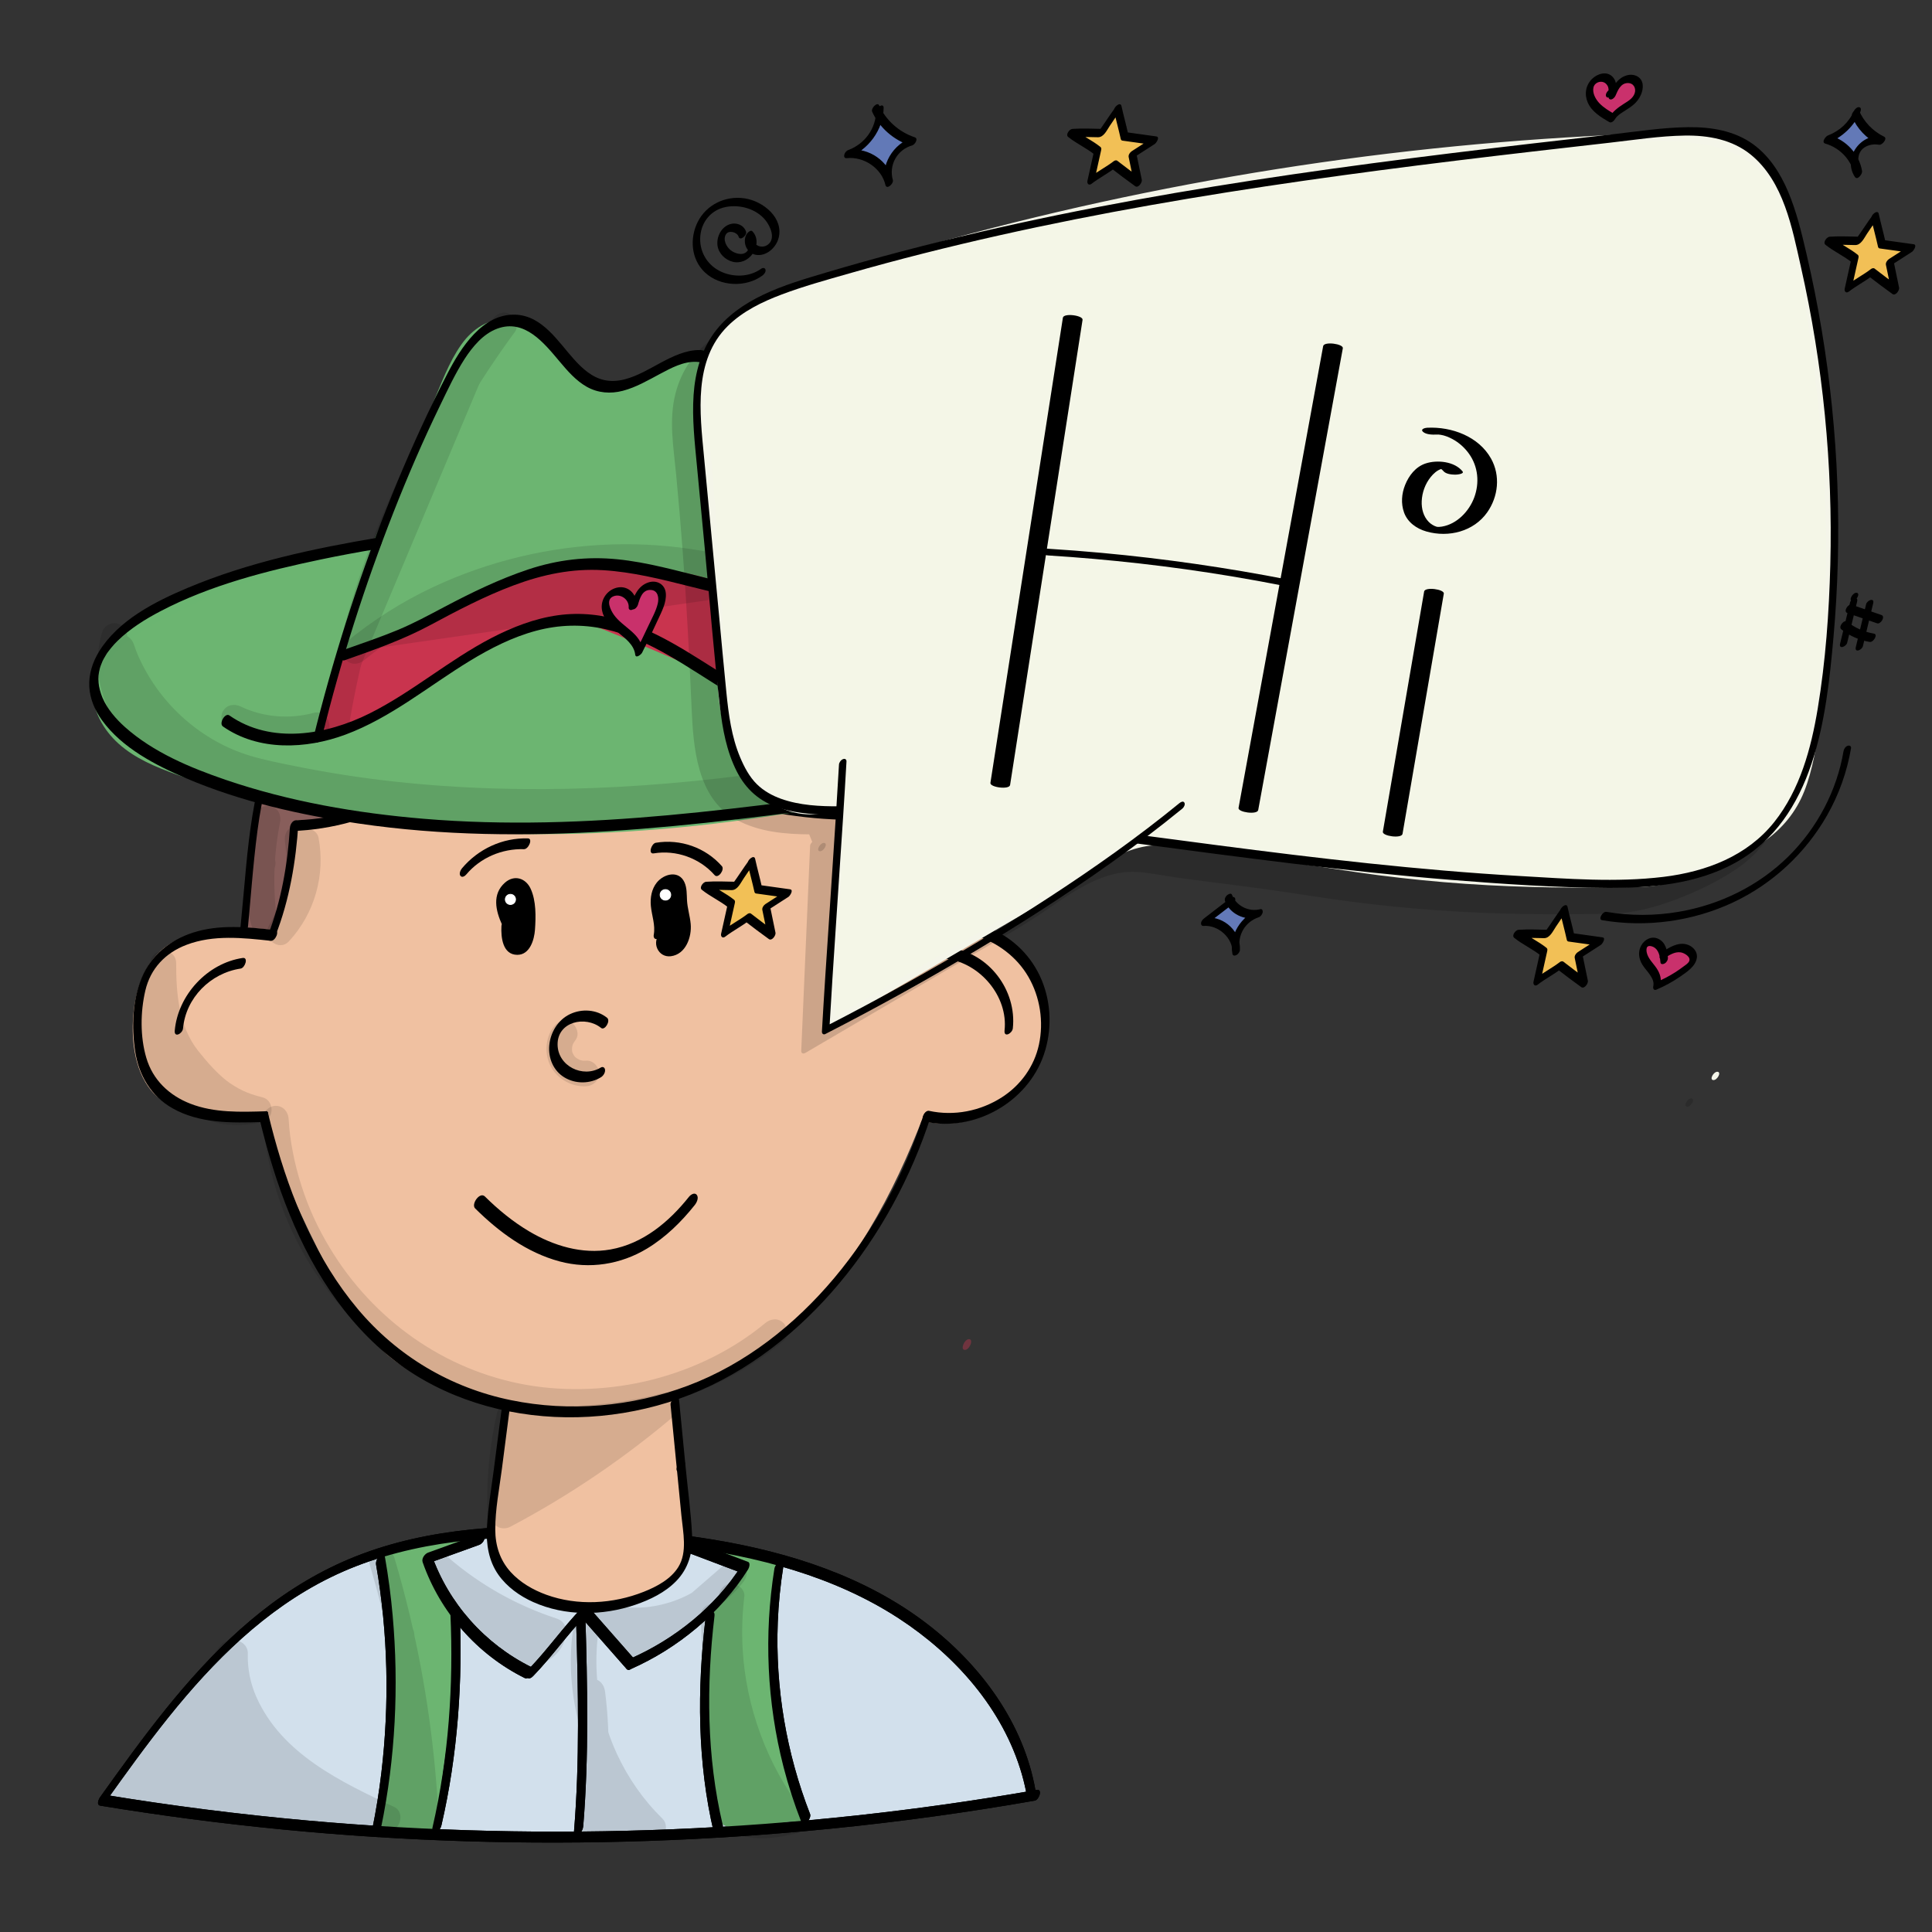 <?xml version="1.0" encoding="utf-8"?>
<!-- Generator: Adobe Adobe Illustrator 24.2.0, SVG Export Plug-In . SVG Version: 6.00 Build 0)  -->
<svg version="1.1" xmlns="http://www.w3.org/2000/svg" xmlns:xlink="http://www.w3.org/1999/xlink" x="0px" y="0px"
	 viewBox="0 0 2000 2000" style="enable-background:new 0 0 2000 2000;" xml:space="preserve">
<rect x="0" y="0" width="2000" height="2000" fill="#333333" stroke="none"/>
<style type="text/css">
	.st0{fill:#D2E0EC;}
	.st1{fill:#6CB571;}
	.st2{fill:#885E5B;}
	.st3{fill:#F0C1A1;}
	.st4{fill:#FFFFFF;stroke:#FFFFFF;stroke-width:0.814;stroke-miterlimit:10;}
	.st5{opacity:0.4;}
	.st6{fill:#CA354F;}
	.st7{display:none;}
	.st8{fill:#6BB571;}
	.st9{fill:#C9344E;}
	.st10{fill:#F3C058;}
	.st11{opacity:0.11;}
	.st12{opacity:0.149;}
	.st13{fill:#F4F5E9;}
	.st14{fill:#F4F6E7;}
	.st15{fill:#6379B8;}
	.st16{fill:#6379B7;}
	.st17{fill:#6279B7;}
	.st18{fill:#C9316C;}
	.st19{fill:#C9316B;}
	.st20{fill:#CA316C;}
	.st21{fill:#F2C056;}
</style>
<g id="Ebene_24_Kopie">
	<g>
		<path class="st0" d="M1067.76,1857.7c-15.19-89.6-84.52-164.28-167.19-206.84c-82.67-42.56-177.57-57.02-270.95-62.99
			c-95.61-6.1-195.27-3.2-281.61,37.1c-104.89,48.95-175.8,145.74-242.07,238.58c319.15,52.62,647.74,50.89,966.28-5.1"/>
		<g>
			<path d="M1072.05,1854.01c-12.14-70.17-56.64-130.23-112.25-172.94c-63.85-49.04-142.51-74.18-221.1-87.2
				c-41.53-6.88-83.57-10.61-125.59-12.72c-41.64-2.09-83.45-2.1-124.96,2.13c-41.14,4.19-82.02,12.77-120.51,28.11
				c-35.3,14.07-67.93,33.72-97.65,57.34c-59.3,47.12-105.99,107.87-150.04,168.9c-5.45,7.56-10.88,15.14-16.29,22.72
				c-1.44,2.02-4.23,8.15,0.15,8.87c125.18,20.6,251.69,32.91,378.5,36.83c125.9,3.9,252.03-0.46,377.37-12.96
				c70.83-7.06,141.38-16.78,211.49-29.08c4.55-0.8,8.37-12.22,2.1-11.12c-124.59,21.86-250.59,35.48-376.98,40.73
				c-126.13,5.24-252.61,2.23-378.35-9.06c-70.25-6.31-140.27-15.22-209.87-26.67c0.05,2.96,0.1,5.91,0.15,8.87
				c43.06-60.32,86.96-121.27,142.4-171c27.29-24.48,57.31-45.92,90.22-62.21c36.24-17.94,75.51-29.03,115.37-35.31
				c41.01-6.46,82.67-7.9,124.12-6.87c41.4,1.03,82.88,4.04,123.95,9.36c78.98,10.24,158.84,30.74,226.23,74.67
				c58.17,37.92,107.89,93.69,127.36,161.41c2.32,8.08,4.17,16.29,5.6,24.57c0.51,2.94,3.96,1.86,5.5,0.62
				C1071.28,1860.14,1072.55,1856.91,1072.05,1854.01L1072.05,1854.01z"/>
		</g>
	</g>
	<g>
		<g>
			<path d="M552.15,1734.82c19.44-20.12,35.53-43.25,54.98-63.38c-2.18,0.52-4.36,1.04-6.55,1.56
				c15.97,18.16,31.93,36.32,47.9,54.48c3.97,4.51,11.58-6.17,8.22-10c-15.97-18.16-31.93-36.32-47.9-54.48
				c-2.1-2.38-4.9-0.14-6.55,1.56c-19.44,20.12-35.53,43.25-54.98,63.38c-1.72,1.78-3.48,6.22-1.67,8.44
				C547.63,1738.87,550.59,1736.44,552.15,1734.82L552.15,1734.82z"/>
		</g>
	</g>
	<g>
		<g>
			<path d="M652.69,1727.95c48.65-21.31,93.48-58.29,121.8-103.39c1-1.6,2.61-6.69-0.13-7.72c-18.93-7.14-37.86-14.28-56.78-21.42
				c-5.21-1.97-11.44,9.65-6.62,11.47c18.93,7.14,37.86,14.28,56.78,21.42c-0.04-2.57-0.09-5.15-0.13-7.72
				c-26.6,42.37-69.52,76.48-115.1,96.44C647.82,1719.08,645.47,1731.11,652.69,1727.95L652.69,1727.95z"/>
		</g>
	</g>
	<g>
		<g>
			<path d="M498.17,1587.38c-18.31,6.61-36.63,13.23-54.94,19.84c-3.44,1.24-7.06,6.05-5.72,9.9
				c18.07,51.86,56.48,95.57,105.7,119.99c4.92,2.44,11.41-9.09,6.62-11.47c-47.83-23.73-85.53-65.94-103.13-116.42
				c-1.91,3.3-3.81,6.6-5.72,9.9c18.31-6.61,36.63-13.23,54.94-19.84c2.98-1.08,5.23-4.01,5.76-7.13
				C502.05,1590.06,501.21,1586.28,498.17,1587.38L498.17,1587.38z"/>
		</g>
	</g>
	<g>
		<g>
			<path d="M596.38,1676.73c2.15,72.9,3.82,146.15-2.16,218.92c-0.25,2.98,2.58,3.93,4.87,2.81c2.96-1.45,4.43-5.05,4.68-8.11
				c5.98-72.77,4.31-146.02,2.16-218.92c-0.09-2.9-2.36-4.04-4.87-2.81C598.35,1669.94,596.29,1673.75,596.38,1676.73
				L596.38,1676.73z"/>
		</g>
	</g>
	<g>
		<g>
			<path d="M466.26,1670.65c3.37,73.9-1.86,149.07-18.56,221.23c-0.58,2.52,0.62,5.29,3.52,4.78c3.08-0.54,5.14-4.44,5.76-7.13
				c16.91-73.05,22.23-149.36,18.83-224.18c-0.13-2.89-2.33-4.05-4.87-2.81C468.27,1663.85,466.13,1667.69,466.26,1670.65
				L466.26,1670.65z"/>
		</g>
	</g>
	<g>
		<g>
			<path d="M389.35,1619.95c12.39,70.8,13.89,143.92,5.43,215.26c-2.35,19.78-5.52,39.46-9.54,58.97c-0.52,2.52,0.58,5.29,3.52,4.78
				c3.03-0.53,5.21-4.44,5.76-7.13c14.82-71.81,18.47-146.24,11.98-219.24c-1.8-20.28-4.45-40.48-7.96-60.53
				c-0.55-3.14-4.24-2-5.9-0.66C390.18,1613.38,388.81,1616.84,389.35,1619.95L389.35,1619.95z"/>
		</g>
	</g>
	<g>
		<g>
			<path d="M730.34,1675.26c-8.73,73.45-8.49,149.42,8.6,221.69c0.73,3.07,4.13,2.09,5.9,0.66c2.34-1.9,4.01-5.54,3.3-8.56
				c-16.65-70.38-17.01-144.6-8.51-216.15C740.65,1664.29,731.02,1669.54,730.34,1675.26L730.34,1675.26z"/>
		</g>
	</g>
	<g>
		<g>
			<path d="M801.64,1623.99c-10.91,68.16-7.74,138.34,9.47,205.2c4.95,19.22,11.08,38.1,18.29,56.59c2.48,6.36,11-3.25,9.19-7.9
				c-24.6-63.09-36.07-130.9-33.44-198.57c0.75-19.33,2.71-38.58,5.77-57.68c0.4-2.51-0.5-5.31-3.52-4.78
				C804.47,1617.37,802.07,1621.3,801.64,1623.99L801.64,1623.99z"/>
		</g>
	</g>
</g>
<g id="Ebene_35">
	<g>
		<path class="st1" d="M399.64,1614.86c14.75,89.93,14.12,182.33-1.85,272.05c17.29,0.93,34.58,1.87,51.88,2.8
			c0.19-47.34,12.25-93.81,16.4-140.97s-0.85-98.08-30.21-135.33c11.39-9.37,24.96-16.11,39.35-19.51
			c-24.64,5.95-49.28,11.91-73.93,17.86"/>
		<g>
			<path class="st1" d="M395.04,1618.81c11.27,69.21,13.51,140,6.42,209.77c-2.03,19.93-4.82,39.78-8.31,59.51
				c-0.31,1.75-0.01,4.75,2.36,4.88c17.29,0.93,34.58,1.87,51.88,2.8c4.12,0.22,7.03-5.19,7.05-8.71
				c0.56-76.02,31.08-151.9,10.48-227.61c-5.01-18.42-13.22-35.95-24.96-51.05c-0.94,3.2-1.87,6.41-2.81,9.61
				c10.87-8.78,23.37-14.83,36.92-18.17c4.77-1.18,8.79-13.49,2.24-11.91c-24.64,5.95-49.28,11.91-73.93,17.86
				c-4.8,1.16-8.78,13.49-2.24,11.91c24.64-5.95,49.28-11.91,73.93-17.86c0.75-3.97,1.5-7.94,2.24-11.91
				c-15.37,3.78-29.47,10.92-41.77,20.86c-2.19,1.77-4.96,6.85-2.81,9.61c46.03,59.2,29.36,138.76,19.28,206.68
				c-3.31,22.29-5.97,44.72-6.13,67.27c2.35-2.9,4.7-5.81,7.05-8.71c-17.29-0.93-34.58-1.87-51.88-2.8
				c0.79,1.63,1.58,3.25,2.36,4.88c12.52-70.81,15.78-143.23,9.39-214.87c-1.79-20.07-4.35-40.06-7.59-59.95
				c-0.51-3.16-4.26-1.98-5.9-0.66C395.85,1612.27,394.53,1615.69,395.04,1618.81L395.04,1618.81z"/>
		</g>
	</g>
	<g>
		<path class="st1" d="M740.06,1670.89c-3.16,62.84-2.47,125.87,2.06,188.63c0.49,6.8,1.16,13.97,5.14,19.51
			c8.33,11.62,25.38,5.52,39.71,6.07c20.76,0.79,28.99-9.92,41.7-3.31c-26.27-85.04-52.63-176.3-26.6-261.41
			c-16.16-5.22-32.32-10.44-48.48-15.66c8.54,4.06,17.08,8.12,25.63,12.18c-13.21,17.77-26.43,35.55-39.64,53.32"/>
		<g>
			<path class="st1" d="M735.29,1673.55c-2.29,45.98-2.57,92.05-0.76,138.05c0.46,11.58,1.04,23.16,1.76,34.73
				c0.6,9.68,0.29,20.29,3.08,29.66c2.31,7.77,7.39,13.61,15.4,15.5c7.93,1.87,16.26,0.14,24.26-0.25
				c9.08-0.44,17.49-0.31,26.35-2.77c6.85-1.9,13.18-4.24,19.98-0.93c4.58,2.23,9.04-6.03,7.91-9.68
				c-19.97-64.7-40.36-131.86-36.72-200.36c1.02-19.19,4.17-38.31,9.72-56.71c0.42-1.4,1.35-5.4-0.89-6.13
				c-16.16-5.22-32.32-10.44-48.48-15.66c-5-1.62-11.62,9.09-6.62,11.47c8.54,4.06,17.09,8.12,25.63,12.18
				c0.29-3.06,0.58-6.12,0.87-9.18c-13.21,17.77-26.43,35.55-39.64,53.32c-1.5,2.02-3.62,6.04-1.67,8.44
				c1.89,2.32,5.17,0.28,6.55-1.56c13.21-17.77,26.43-35.55,39.64-53.32c1.31-1.76,4.28-7.56,0.87-9.18
				c-8.54-4.06-17.09-8.12-25.63-12.18c-2.21,3.82-4.41,7.65-6.62,11.47c16.16,5.22,32.32,10.44,48.48,15.66
				c-0.3-2.04-0.59-4.08-0.89-6.13c-20.56,68.2-9.33,139.57,8.89,206.95c5.34,19.73,11.28,39.28,17.31,58.8
				c2.64-3.23,5.27-6.46,7.91-9.68c-12.34-6.02-24.31,1.96-36.86,2.89c-8.32,0.62-16.85,0.8-25.2,1.14
				c-7.39,0.31-15.27-0.37-19.42-7.37c-4.92-8.32-3.96-20.42-4.55-29.73c-0.69-10.91-1.26-21.82-1.72-32.74
				c-0.93-22.17-1.38-44.36-1.35-66.54c0.03-25.17,0.7-50.33,1.95-75.47c0.15-2.96-2.52-3.96-4.87-2.81
				C737.08,1666.85,735.44,1670.5,735.29,1673.55L735.29,1673.55z"/>
		</g>
	</g>
</g>
<g id="Ebene_24_Kopie_2">
	<g>
		<g>
			<path d="M1072.05,1854.01c-12.14-70.17-56.64-130.23-112.25-172.94c-63.85-49.04-142.51-74.18-221.1-87.2
				c-41.53-6.88-83.57-10.61-125.59-12.72c-41.64-2.09-83.45-2.1-124.96,2.13c-41.14,4.19-82.02,12.77-120.51,28.11
				c-35.3,14.07-67.93,33.72-97.65,57.34c-59.3,47.12-105.99,107.87-150.04,168.9c-5.45,7.56-10.88,15.14-16.29,22.72
				c-1.44,2.02-4.23,8.15,0.15,8.87c125.18,20.6,251.69,32.91,378.5,36.83c125.9,3.9,252.03-0.46,377.37-12.96
				c70.83-7.06,141.38-16.78,211.49-29.08c4.55-0.8,8.37-12.22,2.1-11.12c-124.59,21.86-250.59,35.48-376.98,40.73
				c-126.13,5.24-252.61,2.23-378.35-9.06c-70.25-6.31-140.27-15.22-209.87-26.67c0.05,2.96,0.1,5.91,0.15,8.87
				c43.06-60.32,86.96-121.27,142.4-171c27.29-24.48,57.31-45.92,90.22-62.21c36.24-17.94,75.51-29.03,115.37-35.31
				c41.01-6.46,82.67-7.9,124.12-6.87c41.4,1.03,82.88,4.04,123.95,9.36c78.98,10.24,158.84,30.74,226.23,74.67
				c58.17,37.92,107.89,93.69,127.36,161.41c2.32,8.08,4.17,16.29,5.6,24.57c0.51,2.94,3.96,1.86,5.5,0.62
				C1071.28,1860.14,1072.55,1856.91,1072.05,1854.01L1072.05,1854.01z"/>
		</g>
	</g>
	<g>
		<g>
			<path d="M552.15,1734.82c19.44-20.12,35.53-43.25,54.98-63.38c-2.18,0.52-4.36,1.04-6.55,1.56
				c15.97,18.16,31.93,36.32,47.9,54.48c3.97,4.51,11.58-6.17,8.22-10c-15.97-18.16-31.93-36.32-47.9-54.48
				c-2.1-2.38-4.9-0.14-6.55,1.56c-19.44,20.12-35.53,43.25-54.98,63.38c-1.72,1.78-3.48,6.22-1.67,8.44
				C547.63,1738.87,550.59,1736.44,552.15,1734.82L552.15,1734.82z"/>
		</g>
	</g>
	<g>
		<g>
			<path d="M652.69,1727.95c48.65-21.31,93.48-58.29,121.8-103.39c1-1.6,2.61-6.69-0.13-7.72c-18.93-7.14-37.86-14.28-56.78-21.42
				c-5.21-1.97-11.44,9.65-6.62,11.47c18.93,7.14,37.86,14.28,56.78,21.42c-0.04-2.57-0.09-5.15-0.13-7.72
				c-26.6,42.37-69.52,76.48-115.1,96.44C647.82,1719.08,645.47,1731.11,652.69,1727.95L652.69,1727.95z"/>
		</g>
	</g>
	<g>
		<g>
			<path d="M498.17,1587.38c-18.31,6.61-36.63,13.23-54.94,19.84c-3.44,1.24-7.06,6.05-5.72,9.9
				c18.07,51.86,56.48,95.57,105.7,119.99c4.92,2.44,11.41-9.09,6.62-11.47c-47.83-23.73-85.53-65.94-103.13-116.42
				c-1.91,3.3-3.81,6.6-5.72,9.9c18.31-6.61,36.63-13.23,54.94-19.84c2.98-1.08,5.23-4.01,5.76-7.13
				C502.05,1590.06,501.21,1586.28,498.17,1587.38L498.17,1587.38z"/>
		</g>
	</g>
	<g>
		<g>
			<path d="M596.38,1676.73c2.15,72.9,3.82,146.15-2.16,218.92c-0.25,2.98,2.58,3.93,4.87,2.81c2.96-1.45,4.43-5.05,4.68-8.11
				c5.98-72.77,4.31-146.02,2.16-218.92c-0.09-2.9-2.36-4.04-4.87-2.81C598.35,1669.94,596.29,1673.75,596.38,1676.73
				L596.38,1676.73z"/>
		</g>
	</g>
	<g>
		<g>
			<path d="M466.26,1670.65c3.37,73.9-1.86,149.07-18.56,221.23c-0.58,2.52,0.62,5.29,3.52,4.78c3.08-0.54,5.14-4.44,5.76-7.13
				c16.91-73.05,22.23-149.36,18.83-224.18c-0.13-2.89-2.33-4.05-4.87-2.81C468.27,1663.85,466.13,1667.69,466.26,1670.65
				L466.26,1670.65z"/>
		</g>
	</g>
	<g>
		<g>
			<path d="M389.35,1619.95c12.39,70.8,13.89,143.92,5.43,215.26c-2.35,19.78-5.52,39.46-9.54,58.97c-0.52,2.52,0.58,5.29,3.52,4.78
				c3.03-0.53,5.21-4.44,5.76-7.13c14.82-71.81,18.47-146.24,11.98-219.24c-1.8-20.28-4.45-40.48-7.96-60.53
				c-0.55-3.14-4.24-2-5.9-0.66C390.18,1613.38,388.81,1616.84,389.35,1619.95L389.35,1619.95z"/>
		</g>
	</g>
	<g>
		<g>
			<path d="M730.34,1675.26c-8.73,73.45-8.49,149.42,8.6,221.69c0.73,3.07,4.13,2.09,5.9,0.66c2.34-1.9,4.01-5.54,3.3-8.56
				c-16.65-70.38-17.01-144.6-8.51-216.15C740.65,1664.29,731.02,1669.54,730.34,1675.26L730.34,1675.26z"/>
		</g>
	</g>
	<g>
		<g>
			<path d="M801.64,1623.99c-10.91,68.16-7.74,138.34,9.47,205.2c4.95,19.22,11.08,38.1,18.29,56.59c2.48,6.36,11-3.25,9.19-7.9
				c-24.6-63.09-36.07-130.9-33.44-198.57c0.75-19.33,2.71-38.58,5.77-57.68c0.4-2.51-0.5-5.31-3.52-4.78
				C804.47,1617.37,802.07,1621.3,801.64,1623.99L801.64,1623.99z"/>
		</g>
	</g>
</g>
<g id="Ebene_4">
	<g>
		<path class="st2" d="M982.11,1060.9c0,31.16-19.9,63.15-56.81,65.71c-236.73,16.42-379.79,56.24-624.22,8.51
			c-33.71-6.58-51.41-44.35-50.92-73.47c0.83-49.71-3.38-46.51,0-76.66c12.3-109.89,7.4-165.69,54.35-265.66
			c45.01-95.86,159.68-176.81,282.19-176.81c204.53,0,395.41,130.97,395.41,417.98"/>
		<g>
			<path d="M978.07,1063.14c-0.13,15.38-5.16,30.92-15.85,42.24c-5.65,5.98-12.83,10.56-20.63,13.17
				c-9.48,3.18-19.53,3.25-29.41,3.99c-43.18,3.22-86.28,7.44-129.35,11.92c-77.22,8.04-154.49,16.8-232.2,18.04
				c-40.53,0.65-81.07-0.74-121.44-4.37c-21.91-1.97-43.76-4.58-65.52-7.78c-11.23-1.65-22.43-3.45-33.6-5.4
				c-11.11-1.94-23.19-3.04-33.84-6.85c-15.27-5.46-26.67-18.01-33.67-32.32c-3.39-6.93-5.75-14.43-7.14-22.01
				c-1.64-8.94-1.07-17.97-1.07-27c0-12.59-0.77-25.1-1.3-37.67c-0.53-12.67,1.12-25.14,2.44-37.72
				c3.9-37.26,6.14-74.72,11.09-111.87c4.65-34.94,12.76-69.06,25.35-102.02c13.34-34.94,30.05-67.62,54.33-96.25
				c23.85-28.12,52.8-51.9,84.64-70.43c32.95-19.18,69.13-32.77,106.75-39.17c32.47-5.52,65.72-4.83,98.37-1.23
				c55.46,6.13,109.83,22.66,158.19,50.73c49.41,28.68,91.16,69.1,121.36,117.6c35.12,56.4,53.7,121.7,59.93,187.53
				c1.78,18.76,2.57,37.59,2.6,56.44c0,2.48,2.05,3.4,4.13,2.38c2.35-1.15,3.97-4.33,3.97-6.88
				c-0.09-72.06-12.14-144.71-43.1-210.21c-25.59-54.14-64.19-101.51-112.7-136.72c-46.48-33.73-100.87-55.59-157.17-66.19
				c-28.84-5.43-58.33-8.07-87.69-7.74c-39.56,0.45-78.6,9.24-115.06,24.43c-68.36,28.5-129.85,80.53-164.3,146.64
				c-18.02,34.58-31.55,72.14-39.99,110.19c-7.74,34.88-10.8,70.52-13.95,106.04c-1.87,21.04-3.93,42.04-6.15,63.05
				c-1.12,10.58-1.42,20.98-0.81,31.6c0.91,15.64,0.64,31.21,0.89,46.86c0.24,15.68,4.97,31.52,13.2,44.86
				c8.6,13.95,21.72,24.94,37.86,28.75c23.5,5.54,47.84,8.81,71.73,12.13c42.9,5.97,86.12,9.57,129.42,10.64
				c79.63,1.97,158.97-5.16,238.09-13.37c42.99-4.46,85.96-9.11,129.02-12.91c11.5-1.01,23-1.97,34.51-2.86
				c10.7-0.83,21.8-0.78,32.35-2.86c16.67-3.28,30.93-13.53,40.41-27.48c8.88-13.07,13.32-28.73,13.45-44.47
				c0.02-2.49-2.06-3.39-4.13-2.38C979.67,1057.43,978.09,1060.59,978.07,1063.14L978.07,1063.14z"/>
		</g>
	</g>
</g>
<g id="Ebene_5">
	<g>
		<path class="st3" d="M696.27,1452.84c3.85,41.49,7.7,82.97,11.55,124.46c1.39,14.95,2.61,30.81-4.16,44.23
			c-11.25,22.26-39.38,29.16-64.17,32.74c-36.41,5.26-78.79,6.68-104.1-19.88c-21.57-22.64-22.49-57.7-17.74-88.54
			s13.85-62.1,7.67-92.68c55.26,9.5,112.14,9.57,167.42,0.2"/>
		<g>
			<path class="st3" d="M691.86,1455.28c3.79,40.83,7.58,81.65,11.37,122.48c1.55,16.74,4.1,36.56-8.32,50
				c-9.74,10.55-24.7,15.17-38.3,18.15c-14.83,3.25-30.18,5.13-45.34,5.7c-15.08,0.57-30.75-0.28-45.14-5.2
				c-14.49-4.96-27.03-14.1-35.1-27.24c-8.27-13.48-11.08-29.57-11.32-45.17c-0.64-41.97,17.92-82.31,9.82-124.48
				c-2.11,3.08-4.22,6.15-6.34,9.23c55.72,9.47,112.74,9.44,168.48,0.1c4.5-0.75,8.28-12.02,2.07-10.98
				c-55.05,9.22-111.34,9.05-166.35-0.3c-4.18-0.71-6.96,6-6.34,9.23c7.72,40.21-10.13,79.63-10.17,119.77
				c-0.02,16.49,2.63,33.27,10.38,48c7.33,13.94,19.65,24.71,34.16,30.69c29.36,12.11,64.48,8.41,94.88,2.5
				c15.14-2.94,30.56-7.73,42.73-17.57c13.59-10.99,19.72-27.24,20.21-44.39c0.32-11.27-1.2-22.59-2.24-33.79
				c-1.13-12.18-2.26-24.36-3.39-36.55c-2.32-25.02-4.64-50.05-6.97-75.07C700,1443.18,691.43,1450.58,691.86,1455.28
				L691.86,1455.28z"/>
		</g>
	</g>
</g>
<g id="Ebene_3">
	<g>
		<path class="st3" d="M947.34,965.91c39.23-14.04,86.82-0.22,112.29,32.62c25.47,32.84,26.84,82.14,3.24,116.33
			c-23.6,34.19-70.35,50.62-110.3,38.76c-24.22,63.56-54.9,125.43-98.44,177.82c-43.54,52.39-100.8,95.03-166.59,113.4
			c-91.76,25.62-223.59-1.34-279.58-44.42c-56.65-43.58-134.71-246.23-134.71-246.23s-89.49,1.94-114.12-31.42
			s-22.94-101.02,5.29-131.43c20.51-22.1,67.36-28.52,116.91-23.16c17.53-40.75,23.46-73.65,25.71-113.6
			c104.69,11.33,212.37-67,237.45-168.75c129.7,174.18,347.79,157.04,347.79,157.04s3.29,105.1,52.44,124.37"/>
		<g>
			<path class="st3" d="M946.3,971.4c44.38-15.49,97.67,4.26,118.97,46.73c10.47,20.87,12.82,45.9,6.73,68.41
				c-6.14,22.69-21.48,41.22-41.91,52.59c-22.86,12.72-50.25,16.15-75.42,8.9c-2.6-0.75-5.29,3.44-5.97,5.22
				c-30.68,80.31-72.17,159.01-137.19,216.88c-30.18,26.86-64.93,49.03-103.01,62.82c-35.17,12.74-72.32,17.1-109.59,16.12
				c-37.17-0.98-74.42-6.78-110.08-17.36c-28.05-8.32-58.13-19.72-80.71-38.93c-17.1-14.55-29.78-34.86-41.33-53.84
				c-14.9-24.49-28.03-50.04-40.44-75.86c-17.42-36.24-33.51-73.19-48.14-110.64c-0.25-0.63-0.49-1.26-0.74-1.89
				c-0.34-0.87-1.02-1.97-2.14-1.94c-12.81,0.27-25.74-0.59-38.46-2c-21.66-2.41-45.59-6.37-63.92-18.99
				c-20.44-14.07-26.26-43.45-26.68-66.64c-0.44-24.52,5.01-55.79,26.06-71.41c12.73-9.44,29.28-13.39,44.69-15.6
				c20.57-2.94,41.57-2.37,62.19-0.2c2.85,0.3,5.04-3.05,5.97-5.22c15.95-37.33,23.9-75.98,26.24-116.4
				c-2.17,2.68-4.33,5.35-6.5,8.03c85.11,8.88,169.41-39.03,215.14-109.53c13.12-20.23,22.84-42.51,28.7-65.9
				c-2.69,1.9-5.38,3.8-8.07,5.7C585.08,749.8,646.1,794.2,715.43,820.01c46.65,17.37,96.4,27.12,146.15,28.71
				c9.5,0.3,19.11,0.48,28.59-0.26c-0.77-1.05-1.53-2.09-2.3-3.14c0.41,12.73,2.08,25.52,4.23,38.06
				c3.89,22.69,10.07,46.3,22.86,65.74c6.59,10.02,15.45,18.86,26.7,23.41c4.75,1.92,10.55-8.78,6.11-10.57
				c-20.44-8.26-31.42-29.73-38.18-49.47c-6.52-19.05-10.14-39.13-12.02-59.14c-0.4-4.29-0.76-8.6-0.9-12.91
				c-0.04-1.2-0.69-3.27-2.3-3.14c-26.8,2.09-54.49-0.58-80.97-4.49c-60.28-8.9-119.1-29.35-170.34-62.62
				c-36.65-23.8-68.63-53.97-94.79-88.95c-3.02-4.03-7.47,3.32-8.07,5.7c-19.41,77.54-87.49,139.04-164.29,157.52
				c-21.88,5.27-44.4,6.89-66.79,4.56c-3.89-0.41-6.32,4.94-6.5,8.03c-2.23,38.52-9.99,75.24-25.18,110.8
				c1.99-1.74,3.98-3.48,5.97-5.22c-33.88-3.57-73.37-4.14-104.25,12.54c-25.77,13.92-37.52,43.26-40.7,71.1
				c-3.1,27.14,0,60.51,17.93,82.52c14.43,17.71,40.72,23.57,62.12,27.08c17.29,2.84,35.09,4.31,52.63,3.94
				c-0.71-0.65-1.42-1.3-2.14-1.94c12.71,32.97,26.86,65.45,41.75,97.49c12.39,26.66,25.46,53.05,40.06,78.58
				c12.35,21.6,25.65,43.64,42.98,61.68c18.84,19.61,45.01,31.49,70.22,40.58c35.14,12.66,72.27,20.11,109.48,22.99
				c37.18,2.88,75.55,1.38,111.68-8.46c39.36-10.72,75.93-30.29,108.2-55.07c69.82-53.6,116.8-130.49,150.61-210.58
				c4.34-10.28,8.47-20.64,12.45-31.06c-1.99,1.74-3.98,3.48-5.97,5.22c49.63,14.3,105.02-12.91,125.14-60.15
				c10.15-23.83,11.25-51.68,3.05-76.24c-8.13-24.37-25.49-44.37-48.34-56.06c-25.11-12.86-55.21-15.65-81.95-6.32
				c-2.75,0.96-4.83,3.72-5.31,6.58C942.73,968.96,943.5,972.38,946.3,971.4L946.3,971.4z"/>
		</g>
	</g>
</g>
<g id="Ebene_2">
	<g>
		<g>
			<path d="M941.19,971.27c43.79-18.93,99.38-1.46,123.39,39.94c12.13,20.92,16.02,46.52,10.94,70.13
				c-4.88,22.66-18.91,42.07-38.35,54.56c-22.27,14.31-49.54,19.69-75.46,14.03c-4.55-0.99-9.66,9.98-4.2,11.17
				c50.98,11.14,106.08-19.89,123.03-69.22c8.53-24.81,7.94-52.83-2.11-77.12c-10.01-24.2-28.94-43.29-53.07-53.49
				c-26.9-11.38-57.5-11.67-84.34-0.06C936.69,963.07,934.52,974.15,941.19,971.27L941.19,971.27z"/>
		</g>
	</g>
	<g>
		<g>
			<path d="M284.56,962.73c-28.13-3.03-57.59-6.13-85.02,2.8c-23.54,7.66-43.13,23.4-52.78,46.54
				c-9.62,23.07-10.58,51.37-6.91,75.85c3.76,25.12,16.39,46.77,38.85,59.43c28.09,15.83,61.22,15.16,92.45,14.19
				c4.75-0.15,9.35-11.33,4.2-11.17c-26.12,0.81-53.51,1.8-78.31-7.84c-22.05-8.57-38.9-24.68-45.64-47.67
				c-6.37-21.74-6.09-47.29-0.99-69.27c5.33-23.01,20.79-39.21,42.68-47.53c27.87-10.6,58.35-7.26,87.28-4.14
				C285.07,974.4,289.97,963.31,284.56,962.73L284.56,962.73z"/>
		</g>
	</g>
	<g>
		<g>
			<path d="M955.73,1155.15c-19.69,60.98-50.75,118.47-91.95,167.62c-40.66,48.51-92.09,89.27-151.7,111.7
				c-58.08,21.86-122.35,27.44-183.2,14.96c-62.41-12.8-117.64-45.6-158.59-94.42c-43-51.26-69.11-114.42-86.59-178.41
				c-2.2-8.07-4.27-16.17-6.22-24.31c-1.43-5.92-9.54,2.84-8.47,7.28c15.9,66,39.57,131.83,79.94,187.06
				c19.49,26.67,42.96,50.8,70.15,69.67c25.7,17.83,54.51,30.81,84.6,39.22c61.06,17.08,127.38,15.05,187.82-3.72
				c62.19-19.32,116.53-57.16,160.72-104.53c45.1-48.35,79.97-106.49,103.2-168.31c2.87-7.63,5.54-15.33,8.05-23.09
				C965.96,1148.17,957.68,1149.11,955.73,1155.15L955.73,1155.15z"/>
		</g>
	</g>
	<g>
		<g>
			<path d="M944.89,961.62c-14.59-14.49-22.8-35.16-29.63-54.16c-6.62-18.41-11.87-37.34-16.22-56.41
				c-0.9-3.93-1.77-7.87-2.54-11.82c-0.16-0.85-1.17-2-2.14-1.94c-26.73,1.54-54.23-1.6-80.53-5.91
				c-60.32-9.89-119.04-31.1-170.25-64.74c-36.5-23.97-68.46-54.11-94.71-89c-2.58-3.43-6.83,2.03-7.66,4.25
				c-27.85,74.61-92.93,132.58-168.59,155.98c-21.41,6.62-43.62,10.48-66.02,11.23c-3.95,0.13-6.28,4.53-6.5,8.03
				c-2.41,37.6-8.85,75.5-22.66,110.69c-0.78,1.99-0.98,5.51,1.77,5.95c2.75,0.44,5.15-3.14,5.97-5.22
				c14.51-37,21.18-76.78,23.72-116.3c-2.17,2.68-4.33,5.35-6.5,8.03c83.78-2.79,163.94-47.43,212.89-115.13
				c13.94-19.27,25.34-40.24,33.66-62.54c-2.55,1.42-5.1,2.83-7.66,4.25c44.65,59.34,105.71,103.94,174.9,130.51
				c46.38,17.82,95.88,28.31,145.51,30.8c9.45,0.48,19.01,0.83,28.46,0.28c-0.71-0.65-1.42-1.3-2.14-1.94
				c6.33,32.87,15.77,66.39,30.58,96.46c4.94,10.02,10.72,19.95,18.7,27.87C941.3,974.8,948.18,964.88,944.89,961.62L944.89,961.62z
				"/>
		</g>
	</g>
	<g>
		<g>
			<path d="M694.15,1454.14c3.76,38.39,7.52,76.78,11.28,115.17c1.65,16.85,6.29,37.39-3.15,52.74
				c-7.82,12.72-22.49,20.47-35.95,25.8c-31.72,12.57-68.42,14.77-100.74,3.04c-13.77-5-27.12-12.67-37.01-23.61
				c-11.12-12.31-15.85-27.39-15.89-43.85c-0.06-20.93,4.19-42.12,6.87-62.83c2.79-21.59,5.59-43.17,8.38-64.76
				c1.03-7.93-7.88-3.08-8.56,2.17c-2.71,20.93-5.42,41.86-8.13,62.8c-2.59,20-6.1,40.13-7.17,60.28
				c-0.92,17.31,1.71,34.74,11.91,49.16c8.89,12.55,21.98,21.9,35.9,28.15c33.02,14.8,71.92,14.46,105.84,2.84
				c15.35-5.26,30.61-12.62,42.1-24.34c12.86-13.11,17.49-29.7,16.61-47.78c-1.12-23.01-4.31-46.07-6.55-69
				c-2.31-23.63-4.63-47.25-6.94-70.88C702.25,1442.04,693.69,1449.44,694.15,1454.14L694.15,1454.14z"/>
		</g>
	</g>
	<g>
		<g>
			<path d="M713.25,1238.9c-20.76,26.08-47.59,48.56-81.24,54.54c-29.49,5.24-59.11-3.83-84.39-18.83
				c-16.72-9.92-31.85-22.36-45.64-36.01c-5.33-5.28-14.53,7.98-10.13,12.33c24.65,24.4,53.52,45.79,87.47,54.88
				c30.92,8.28,63.26,3.19,90.58-13.35c19.23-11.64,35.43-27.58,49.37-45.08c1.98-2.48,4.35-7.42,2.06-10.41
				C719.02,1233.97,714.94,1236.77,713.25,1238.9L713.25,1238.9z"/>
		</g>
	</g>
	<g>
		<g>
			<path d="M628.41,1053.58c-10.79-8.65-26.01-9.61-38.34-3.76c-12.45,5.91-20.3,18.96-21.48,32.47
				c-1.14,13.1,4.27,26.22,15.8,33.11c11.47,6.86,26.29,6.7,37.66-0.2c2.43-1.47,4.47-4.55,4.32-7.48c-0.13-2.5-2.15-4.01-4.49-2.59
				c-18.52,11.24-44.41-1.5-44.67-23.71c-0.27-23.88,28.73-30.39,45.09-17.28C626.01,1067.12,632.44,1056.8,628.41,1053.58
				L628.41,1053.58z"/>
		</g>
	</g>
	<g>
		<path d="M681.04,966.58c1.73-7.77-0.26-15.82-1.76-23.64c-1.5-7.82-2.44-16.29,1.13-23.42s13.31-11.66,19.91-7.17
			c6.99,4.75,5.99,14.98,6.53,23.39c0.43,6.69,2.33,13.19,3.34,19.82c1.01,6.63,1.06,13.7-1.98,19.69s-9.88,10.44-16.46,8.97
			c-6.57-1.47-10.79-10.3-6.56-15.51"/>
		<g>
			<path d="M685.32,965.49c1.24-6.69,0.64-13.19-0.57-19.84c-1.23-6.75-3.33-13.92-2.11-20.83c0.92-5.18,4.92-9.09,10.48-8.63
				c5.81,0.48,8.09,5.85,8.75,10.94c0.68,5.27,0.36,10.6,1.1,15.87c1.02,7.24,3.31,14.36,3.42,21.71c0.08,5.92-1.4,12.39-8.01,13.91
				c-2.81,0.65-5.76,0.06-7.89-1.96c-0.85-0.81-1.63-1.92-2.07-3c-0.22-0.54-0.27-2.86-0.99-1.81c1.33-1.92,3.37-5.52,1.54-7.78
				c-1.7-2.1-4.83-0.31-6.03,1.44c-3.45,4.99-5.11,10.72-2.51,16.5c2.51,5.57,7.91,8.63,13.97,7.89
				c15.56-1.91,21.85-19.93,20.6-33.46c-0.76-8.26-3.38-16.22-3.82-24.51c-0.33-6.17,0-12.72-2.59-18.49
				c-5.79-12.93-21.38-8.93-28.71,0.23c-5.37,6.72-6.88,15.63-6.13,24.02c0.89,9.98,4.89,19.89,3.02,29.96
				c-0.43,2.32,0.5,4.89,3.25,4.4C682.76,971.58,684.86,967.97,685.32,965.49L685.32,965.49z"/>
		</g>
	</g>
	<g>
		<path d="M523.97,953.6c-3.5-7.61-7.08-15.7-6.12-24.01c0.96-8.31,8.38-16.49,16.67-15.05c9,1.55,12.75,12.26,13.93,21.27
			c1.26,9.64,1.58,19.41,0.95,29.11c-0.45,6.95-2.42,15.21-9.05,17.45c-5.82,1.97-12.28-2.31-14.87-7.86s-2.33-11.94-2.01-18.05"/>
		<g>
			<path d="M528.21,949.96c-3.31-7.24-12.72-27.55,1.24-29.89c10.89-1.83,14.09,13.41,14.95,21.08c0.72,6.44,1.01,12.93,0.89,19.42
				c-0.08,4.04,0.6,11.95-2.44,15.3c-3.49,3.84-9.86-0.35-12.11-3.51c-3.74-5.23-3.15-12.26-2.85-18.34
				c0.14-2.73-2.32-3.65-4.49-2.59c-2.66,1.3-4.18,4.67-4.32,7.48c-0.56,11.23,1.17,29.52,16.46,29.53
				c12.95,0.02,17.54-15.63,18.26-25.97c0.95-13.49,1.31-29.9-4.48-42.46c-5.11-11.09-16.96-14.76-26.56-6.32
				c-13.6,11.97-9.64,29.08-3.03,43.54C522.37,963.01,530.12,954.13,528.21,949.96L528.21,949.96z"/>
		</g>
	</g>
	<g>
		<g>
			<path d="M546.58,867.91c-26.31-0.82-51.49,10.89-68.37,30.99c-1.48,1.77-3.28,5.64-1.54,7.78c1.79,2.21,4.69,0.16,6.03-1.44
				c14.63-17.42,37.04-26.87,59.68-26.17C547.13,879.23,551.87,868.08,546.58,867.91L546.58,867.91z"/>
		</g>
	</g>
	<g>
		<g>
			<path d="M747.33,896.68c-17.04-19.37-43.06-28.47-68.47-24.25c-4.5,0.75-8.28,12.01-2.07,10.98c23.15-3.84,47.48,4.89,62.97,22.5
				C743.41,910.06,750.43,900.21,747.33,896.68L747.33,896.68z"/>
		</g>
	</g>
	<g>
		<g>
			<path d="M251.2,991.68c-36.63,5.48-66.95,38.39-70.3,75.15c-0.72,7.95,8.08,3.13,8.56-2.17c2.89-31.73,28.4-57.32,59.67-62
				C253.65,1001.98,257.45,990.74,251.2,991.68L251.2,991.68z"/>
		</g>
	</g>
	<g>
		<g>
			<path d="M980.01,992.59c34.59,4.55,63.74,38.79,59.91,74.11c-0.86,7.94,7.99,3.11,8.56-2.17c4.25-39.24-24.7-77.9-64.27-83.1
				C979.54,980.81,974.59,991.88,980.01,992.59L980.01,992.59z"/>
		</g>
	</g>
</g>
<g id="Ebene_8">
	<ellipse class="st4" cx="688.86" cy="926.35" rx="5.51" ry="5.48"/>
	<ellipse class="st4" cx="528.4" cy="931.07" rx="5.3" ry="5.28"/>
	<g class="st5">
		<g>
			<path class="st6" d="M998.86,1397.45c4.76,0,9.42-11.17,4.2-11.17C998.3,1386.28,993.64,1397.45,998.86,1397.45L998.86,1397.45z"
				/>
		</g>
	</g>
</g>
<g id="Ebene_19">
	<g>
		<g>
			<path d="M702.64,1523.49c4.76,0,9.42-11.17,4.2-11.17C702.08,1512.32,697.41,1523.49,702.64,1523.49L702.64,1523.49z"/>
		</g>
	</g>
</g>
<g id="Ebene_27_Kopie" class="st7">
</g>
<g id="Ebene_32">
	<g>
		<path class="st1" d="M383.74,567.49c-79.15,9.7-156.33,35.05-225.73,74.15c-25.62,14.44-52.53,34.18-56.79,63.17
			c-3.27,22.28,8.46,44.72,25.32,59.73c16.86,15.02,38.29,23.83,59.56,31.52c248.33,89.82,533.24,71.89,794.44,5.59
			c78.58-19.95,136.78-38.7,124.54-124.07c-5.02-35.02-46.54-53.49-78.23-69.53c-42.34-21.43-81.27-40.19-128.75-38.83
			c0,0-79.94,18.26-91.93-17.51c-14.03-41.85-30.54-92.73-44.42-134.15c-7.32-21.83-11.86-50-34.95-48.73
			c-23.72,1.3-56.7,31.82-80.21,35.23c-26.38,3.82-49.25-16.76-68.4-35.22s-44-37.72-69.71-30.7
			c-22.97,6.27-35.12,30.59-44.47,52.38C439,448.82,413.97,507.11,388.95,565.4"/>
		<g>
			<path class="st8" d="M384.86,561.54c-48.57,6.02-96.36,17.78-142.14,35.09c-22.99,8.69-45.49,18.7-67.29,30.06
				c-18.81,9.8-38.04,20.21-53.53,34.93c-14.51,13.78-25.54,31.71-25.98,52.21c-0.46,21.57,11.06,41.78,26.72,55.91
				c17.11,15.44,38.77,24.32,60.16,32.07c22.27,8.07,44.87,15.26,67.68,21.65c93.28,26.13,190.12,38.27,286.86,39.91
				c98.03,1.66,196.15-7.3,292.72-23.89c48.4-8.32,96.47-18.57,144.1-30.53c31.96-8.03,66.3-15.6,94.49-33.48
				c25.46-16.15,40.51-41.06,42.58-71.2c1.17-17.01,0.01-36.09-9.12-50.92c-9.38-15.23-25.07-25.87-40.3-34.58
				c-18.05-10.32-37-19.45-55.77-28.38c-20.49-9.76-41.65-18.44-63.9-23.26c-14.58-3.16-31.39-6.06-46.21-3.16
				c-9.48,1.85-19.11,3.12-28.76,3.63c-12.79,0.68-26.74,0.58-38.88-4.01c-5.1-1.92-10.13-4.69-13.63-8.95
				c-5.18-6.31-6.73-15.38-9.25-22.94c-14.57-43.81-29.68-87.52-43.28-131.64c-4.32-13.99-9.9-32.76-26.12-36.68
				c-15.98-3.86-33.86,7.82-46.98,15.39c-15.41,8.89-32.3,21.36-51.02,19.49c-22.02-2.19-39.93-19.27-55.12-33.85
				c-15.51-14.89-33.89-31.09-56.2-33.52c-20.53-2.24-37.84,9.82-49.23,25.94c-12.99,18.4-20.67,40.37-29.49,60.92
				c-10.67,24.85-21.34,49.7-32.01,74.55c-10.41,24.24-20.81,48.47-31.22,72.71c-0.92,2.14-1.02,5.98,1.92,6.45
				c3.03,0.49,5.52-3.43,6.48-5.67c20.68-48.17,41.36-96.33,62.04-144.5c4.91-11.44,9.73-22.93,14.76-34.32
				c3.82-8.66,8.03-17.37,13.65-25.02c5.15-7,11.58-13.24,19.76-16.53c10.19-4.1,21.59-3.15,31.66,0.8
				c20.74,8.14,35.52,25.08,51.81,39.48c14.98,13.23,33.37,26.15,54.35,24.77c17.05-1.12,32.44-11.76,46.79-20.07
				c7.87-4.56,15.86-9.29,24.4-12.5c6.54-2.45,14.29-4.52,21.07-1.74c14.2,5.82,17.79,26.35,21.78,39.28
				c6.57,21.27,13.99,42.32,20.96,63.46c7.29,22.14,14.57,44.28,21.94,66.4c2.28,6.84,3.97,14.39,8.85,19.95
				c3.76,4.29,8.61,7.39,13.87,9.48c21.31,8.49,46.95,5.72,69.01,1.85c2.27-0.4,4.57-1.07,6.86-1.33
				c8.78-1.01,18.65,0.38,27.37,1.59c22.36,3.09,43.67,10.66,64.19,19.85c18.91,8.47,37.48,17.92,55.85,27.52
				c15.56,8.14,31.71,17.19,43.41,30.57c12.01,13.73,14.58,30.25,14.41,48.01c-0.13,13.75-2.86,27.52-10.19,39.32
				c-14.4,23.2-43.15,34.04-67.92,41.91c-39.75,12.63-80.94,21.58-121.71,30.18c-93.23,19.67-188.03,32.58-283.28,36.21
				c-93.65,3.56-187.87-1.84-280-19.42c-45.53-8.69-90.52-20.34-134.38-35.36c-38.71-13.25-91.22-31.4-98.45-78.28
				c-6.64-43.09,44.74-67.21,76.04-83.04c42.18-21.33,86.86-37.64,132.83-48.64c22.33-5.34,44.95-9.4,67.73-12.22
				C387.53,572.84,391.69,560.69,384.86,561.54L384.86,561.54z"/>
		</g>
	</g>
</g>
<g id="Ebene_31">
	<g>
		<path class="st9" d="M350.87,682.25c1.71,24.02-10.76,59.12-21.83,80.53c88.24-37.62,218.48-148.11,287.38-121.32
			c117.65,45.76,239.34,106.01,239.34,106.01s-27.87-121.55-43.86-121.55c-27.04,0-54.49-13.43-79.29-20.34
			c-131.36-36.63-202.29-3.45-377.94,80.74"/>
		<g>
			<path class="st9" d="M346.1,684.9c0.79,13.16-2.01,26.43-5.78,38.98c-3.81,12.68-8.67,25.13-14.72,36.92
				c-1.73,3.38-1.93,9.79,3.53,7.45c73.4-31.47,135.61-85.15,210.5-113.59c15-5.69,30.95-10.57,47.08-11.2
				c18.39-0.72,33.86,6.59,50.63,13.35c47.71,19.23,94.82,39.93,141.53,61.47c24.65,11.37,49.24,22.89,73.57,34.93
				c4.75,2.35,8.73-6.08,7.91-9.68c-5.43-23.67-11.65-47.24-18.86-70.44c-4.42-14.21-9-28.79-16.04-41.96
				c-1.94-3.63-4.35-8.04-8.01-10.21c-2.81-1.67-6.34-1.06-9.45-1.28c-7.76-0.55-15.42-2.07-22.94-4.04
				c-15.08-3.95-29.58-9.8-44.47-14.39c-11.48-3.54-23.22-6.41-34.97-8.9c-20.37-4.31-41.1-7.06-61.93-7.5
				c-40.49-0.85-80.14,7.58-118.27,20.71c-50.89,17.53-99.57,41.27-148.06,64.43c-7.59,3.63-15.19,7.27-22.78,10.9
				c-4.59,2.2-6.9,14.32,0.18,10.92c50.16-24.04,100.25-48.98,152.38-68.57c37.64-14.14,76.87-24.97,117.27-26.22
				c44.69-1.38,88.7,8.29,130.74,22.76c14.28,4.92,28.8,9.82,43.87,11.58c3.52,0.41,7.1,0.25,10.6,0.64
				c1.25,0.14-0.17-0.36,1.07,0.32c1.24,0.68,1.79,1.42,2.99,3.03c7.62,10.21,11.49,23.84,15.45,35.75
				c5.26,15.85,9.78,31.95,14.03,48.11c2.67,10.16,4.64,20.63,7.65,30.69c0.15,0.5,0.24,1.03,0.36,1.54
				c2.64-3.23,5.27-6.46,7.91-9.68c-65.38-32.36-132.11-62.35-199.58-90.08c-13.2-5.43-26.4-10.93-39.77-15.92
				c-6.31-2.36-12.82-3.83-19.55-4.29c-15.59-1.06-31.33,2.32-46.1,7.03c-37.8,12.06-72.72,32.65-106.68,52.76
				c-38.78,22.96-76.91,48.28-118.45,66.09c1.18,2.48,2.36,4.96,3.53,7.45c6.83-13.33,12.49-27.28,16.69-41.66
				c4.1-14.04,7.36-28.79,6.47-43.51C355.18,671.78,345.79,679.81,346.1,684.9L346.1,684.9z"/>
		</g>
	</g>
</g>
<g id="Ebene_33">
	<g>
		<path class="st10" d="M873.73,735.28c48.31-70.51,96.63-141.03,144.94-211.54c8.41-12.27,17.21-26.94,12.57-41.05
			c-4.83-14.69-23.12-21.49-38.35-18.44c-15.23,3.06-27.84,13.41-39.16,23.99c-33.95,31.73-63.09,69.35-80.29,112.42
			c-17.2,43.07-21.82,91.9-7.87,136.11"/>
		<g>
			<path class="st10" d="M877.17,737.26c29.03-42.36,58.05-84.72,87.08-127.09c14.42-21.04,28.84-42.09,43.26-63.13
				c6.83-9.97,14.16-19.76,20.32-30.16c5.64-9.52,10.47-20.63,9.28-31.94c-1.84-17.6-18.79-27.84-35.45-27.46
				c-21.15,0.48-38.43,15.77-52.88,29.61c-31.14,29.82-57.96,64.41-75.61,103.92c-20.81,46.58-27.43,100.5-12.18,149.71
				c1.99,6.42,10.66-3.14,9.19-7.9c-12.66-40.87-9.64-85.13,4.93-125.1c13.67-37.5,36.93-70.74,64.34-99.48
				c13.12-13.76,28.18-30.49,46.75-36.55c14.14-4.61,35.1-1.14,40.46,14.95c3.46,10.41-2.13,20.69-7.56,29.29
				c-6.01,9.52-12.66,18.67-19.03,27.96c-13.3,19.4-26.59,38.81-39.89,58.21c-29.96,43.73-59.92,87.46-89.88,131.19
				c-1.3,1.89-2.37,6.28,0.13,7.72C873.13,742.57,875.91,739.1,877.17,737.26L877.17,737.26z"/>
		</g>
	</g>
</g>
<g id="Ebene_29">
	<g>
		<g>
			<path d="M333.69,761.61c19.31-78.39,43.9-155.54,73.41-230.69c14.78-37.65,30.82-74.84,48.49-111.23
				c7.9-16.27,15.59-32.95,25.44-48.15c8.21-12.67,19.09-25.92,33.69-31.31c28.41-10.49,48.54,14.93,64.62,34.05
				c8.18,9.73,16.91,19.83,28.13,26.15c11.49,6.47,24.57,7.44,37.22,4.14c13.74-3.58,26.2-10.92,38.63-17.54
				c11.48-6.11,24.28-13.07,37.7-12.45c15.32,0.71,25.97,11.72,32.18,24.93c3.66,7.77,6.06,16.09,8.53,24.29
				c3.27,10.82,6.54,21.64,9.81,32.46c25.87,85.61,51.74,171.21,77.61,256.82c3.17,10.5,6.35,21,9.52,31.51
				c1.94,6.42,10.63-3.13,9.19-7.9c-26.64-88.15-53.28-176.31-79.91-264.46c-6.47-21.4-12.7-42.89-19.43-64.21
				c-4.74-15.02-11.17-31.65-25.32-40.21c-25.74-15.55-54.48,6.07-77.19,17.32c-12.45,6.17-26.21,11.34-40.27,8.37
				c-12.71-2.69-22.82-11.89-31.27-21.23c-16.73-18.49-32.92-45.43-60.78-46.51c-34.27-1.32-56.87,34.57-70.56,61.11
				c-18.74,36.32-35.79,73.51-51.49,111.23c-32.07,77.08-58.64,156.5-79.94,237.22c-2.52,9.53-4.95,19.09-7.31,28.66
				c-0.62,2.52,0.65,5.28,3.52,4.78C331.04,768.19,333.02,764.3,333.69,761.61L333.69,761.61z"/>
		</g>
	</g>
	<g>
		<g>
			<path d="M230.8,752.05c36.84,25.76,86.16,23.52,126.74,8.45c47.17-17.51,86.01-50.23,128.51-76.16
				c21.59-13.17,44.44-24.83,68.97-31.39c23.52-6.29,47.68-7.05,71.46-1.67c47.41,10.72,87.16,41.11,128.01,65.74
				c45.5,27.43,101.84,51.86,155.12,33.07c2.99-1.05,5.24-4.03,5.76-7.13c0.36-2.12-0.48-5.85-3.52-4.78
				c-47.58,16.78-97.76-2.49-139.42-26.02c-41.66-23.52-79.86-54.05-125.99-68.76c-22.35-7.13-45.52-9.73-68.82-6.51
				c-24.12,3.33-47.19,12.32-68.71,23.48c-44.11,22.86-81.97,55.99-126.43,78.23c-44.43,22.22-101.75,32.28-145.07,1.98
				C233.1,737.55,226.25,748.87,230.8,752.05L230.8,752.05z"/>
		</g>
	</g>
	<g>
		<g>
			<path d="M391.85,556.48c-67.08,11.27-134.92,25.71-197.85,52.19c-33.81,14.23-71.61,33.47-91.49,65.84
				c-6.69,10.89-10.82,23.71-10.07,36.58c0.74,12.61,5.85,24.42,13.2,34.57c20.78,28.67,55.43,46.54,87.2,60.08
				c56.6,24.13,117.96,37.9,178.62,46.8c86.13,12.64,173.51,13.36,260.25,7.81c87.7-5.61,174.86-17.28,261.91-28.93
				c35.85-4.8,71.55-11.63,106-22.8c25.16-8.15,50.13-18.51,72.09-33.42c29.59-20.08,56.34-51.96,48.83-90.08
				c-3.46-17.6-13.96-33.18-26.27-45.87c-17.19-17.71-38.29-31.3-60.11-42.59c-13.52-7-27.48-13.1-41.66-18.63
				c-5.19-2.02-11.44,9.59-6.62,11.47c26.24,10.23,52.02,22.44,75.1,38.71c16.35,11.52,31.78,25.38,41.93,42.83
				c7.42,12.76,11.21,27.82,8.53,42.03c-2.75,14.58-11.59,27.21-23.32,38.05c-16.64,15.38-37.05,26.3-57.78,35.08
				c-28.85,12.21-59.49,20.18-90.18,26.15c-40.32,7.84-81.4,12.2-122.13,17.39c-42.04,5.36-84.13,10.32-126.34,14.17
				c-84.19,7.67-169.06,10.74-253.41,3.66c-69.2-5.82-138.89-17.81-204.75-40.31c-36.66-12.53-74.84-28.48-104.11-54.57
				c-9.44-8.41-18.49-18.93-23.34-30.39c-2.08-4.92-3.67-10.93-4.01-15.29c-0.48-6.06-0.17-9.36,1.34-15.25
				c0.19-0.74-0.18,0.49,0.26-0.89c0.21-0.66,0.43-1.32,0.66-1.97c0.5-1.42,1.08-2.8,1.67-4.18c0.66-1.55-0.37,0.66,0.4-0.86
				c0.33-0.66,0.67-1.31,1.02-1.96c0.76-1.42,1.58-2.8,2.43-4.16c1.34-2.12,0.69-1.19,1.99-2.94c1.04-1.41,2.11-2.79,3.22-4.14
				c2.37-2.87,4.46-5.12,6.7-7.3c12.92-12.59,28.41-22.28,44.32-30.61c51.71-27.09,109.94-41.85,166.74-53.73
				c18.85-3.94,37.8-7.44,56.79-10.64C394.48,567.57,398.58,555.35,391.85,556.48L391.85,556.48z"/>
		</g>
	</g>
	<g>
		<g>
			<path d="M871.18,739.65c15.88-68.91,44.56-134.59,84.05-193.24c11.25-16.71,23.47-32.75,36.41-48.18
				c1.6-1.91,3.56-6.12,1.67-8.44c-1.95-2.39-5.08-0.18-6.55,1.56c-47.27,56.35-84.11,121.42-107.9,191.03
				c-6.69,19.56-12.33,39.48-16.97,59.63c-0.58,2.52,0.62,5.29,3.52,4.78C868.49,746.24,870.56,742.35,871.18,739.65L871.18,739.65z
				"/>
		</g>
	</g>
	<g>
		<g>
			<path d="M863.84,730.38c-14.67-76.28,10.21-157.69,62.95-214.34c13.49-14.49,29.22-28.3,46.56-37.99
				c16.32-9.12,42.12-13.38,53.75,5.53c11.71,19.03-6.29,42.04-17.32,56.76c-15.73,20.99-31.46,41.98-47.19,62.96
				c-35.24,47.02-70.49,94.05-105.73,141.07c-1.51,2.01-3.62,6.05-1.67,8.44c1.89,2.32,5.17,0.28,6.55-1.56
				c34.05-45.43,68.1-90.86,102.14-136.29c16.92-22.58,33.85-45.16,50.77-67.75c13.05-17.42,29.52-39.72,24.92-62.94
				c-4.21-21.22-27.11-29.3-46.35-25.12c-21.71,4.72-41.16,21.09-57.12,35.82c-30.92,28.55-54.62,64.69-69.21,104.13
				c-16.41,44.33-21.2,92.68-12.26,139.17c0.6,3.12,4.21,2.02,5.9,0.66C862.98,736.97,864.44,733.46,863.84,730.38L863.84,730.38z"
				/>
		</g>
	</g>
	<g>
		<g>
			<path d="M955.27,510.71c1.09,6.86,2.18,13.72,3.27,20.58c0.5,3.16,4.27,1.98,5.9,0.66c2.5-2.02,3.79-5.43,3.3-8.56
				c-1.09-6.86-2.18-13.72-3.27-20.58c-0.5-3.16-4.27-1.98-5.9-0.66C956.07,504.17,954.77,507.59,955.27,510.71L955.27,510.71z"/>
		</g>
	</g>
	<g>
		<g>
			<path d="M929.13,539.96c1.45,10.47,2.9,20.94,4.36,31.42c0.44,3.18,4.31,1.95,5.9,0.66c2.54-2.05,3.73-5.41,3.3-8.56
				c-1.45-10.47-2.9-20.94-4.36-31.42c-0.44-3.18-4.31-1.95-5.9-0.66C929.89,533.45,928.7,536.81,929.13,539.96L929.13,539.96z"/>
		</g>
	</g>
	<g>
		<g>
			<path d="M892.11,597.38c2.54,9.75,5.08,19.5,7.62,29.25c0.79,3.03,4.09,2.12,5.9,0.66c2.3-1.86,4.07-5.58,3.3-8.56
				c-2.54-9.75-5.08-19.5-7.62-29.25c-0.79-3.03-4.09-2.12-5.9-0.66C893.11,590.68,891.33,594.39,892.11,597.38L892.11,597.38z"/>
		</g>
	</g>
	<g>
		<g>
			<path d="M870.33,646.13c2.54,6.86,5.08,13.72,7.62,20.58c2.36,6.38,10.92-3.22,9.19-7.9c-2.54-6.86-5.08-13.72-7.62-20.58
				C877.16,631.85,868.6,641.45,870.33,646.13L870.33,646.13z"/>
		</g>
	</g>
	<g>
		<g>
			<path d="M903.2,652.46c5.44-1.44,10.89-2.89,16.33-4.33c3.02-0.8,5.23-4.2,5.76-7.13c0.42-2.33-0.48-5.58-3.52-4.78
				c-5.44,1.44-10.89,2.89-16.33,4.33c-3.02,0.8-5.23,4.2-5.76,7.13C899.26,650.02,900.17,653.27,903.2,652.46L903.2,652.46z"/>
		</g>
	</g>
	<g>
		<g>
			<path d="M927.16,602.63c6.17-1.08,12.34-2.17,18.51-3.25c4.87-0.86,8.96-13.09,2.24-11.91c-6.17,1.08-12.34,2.17-18.51,3.25
				C924.53,591.58,920.44,603.81,927.16,602.63L927.16,602.63z"/>
		</g>
	</g>
	<g>
		<g>
			<path d="M963.1,551.72c5.44-0.72,10.89-1.44,16.33-2.17c4.9-0.65,9.06-12.81,2.24-11.91c-5.44,0.72-10.89,1.44-16.33,2.17
				C960.44,540.46,956.29,552.62,963.1,551.72L963.1,551.72z"/>
		</g>
	</g>
	<g>
		<g>
			<path d="M984.87,520.3c4.36-0.72,8.71-1.44,13.07-2.17c4.88-0.81,8.99-13.03,2.24-11.91c-4.36,0.72-8.71,1.44-13.07,2.17
				C982.24,509.2,978.13,521.42,984.87,520.3L984.87,520.3z"/>
		</g>
	</g>
	<g>
		<g>
			<path d="M806.07,564.94c26.71,0.03,53.17,2.6,79.83,3.55c5.15,0.18,10.3-11.91,4.56-12.12c-26.66-0.95-53.12-3.53-79.83-3.55
				C805.47,552.82,800.41,564.94,806.07,564.94L806.07,564.94z"/>
		</g>
	</g>
	<g>
		<g>
			<path d="M356.71,683.54c30.12-10.66,60.18-21.14,88.41-36.3c28.16-15.12,56.59-30.05,86.58-41.27
				c30.07-11.26,60.38-17.64,92.59-15.71c30.45,1.83,60.17,9.32,89.64,16.75c17.04,4.3,34.09,8.61,51.35,11.96
				c17.53,3.4,34.91,4.76,52.77,4.01c5.15-0.21,10.11-12.35,4.56-12.12c-62.81,2.61-121.46-25.64-183.34-31.88
				c-31.6-3.18-62.21,0.44-92.32,10.47c-30.35,10.11-59.18,24.18-87.43,39.09c-15.83,8.35-31.45,16.85-48.01,23.71
				c-17.25,7.15-34.96,13.15-52.56,19.38c-2.98,1.06-5.24,4.02-5.76,7.13C352.83,680.88,353.67,684.62,356.71,683.54L356.71,683.54z
				"/>
		</g>
	</g>
</g>
<g id="Ebene_36">
	<g class="st11">
		<path d="M521.65,1569.02c60.29-31.73,117.02-70.13,168.81-114.28c-53.11,13.68-108.73,17.66-163.27,11.68
			c-7.57,32.93-10.74,66.85-9.37,100.6"/>
		<g>
			<path d="M528.34,1580.46c61.26-32.32,118.73-71.47,171.49-116.35c10.52-8.95-0.83-25.22-12.89-22.14
				c-52.17,13.32-106.22,16.96-159.75,11.21c-5.49-0.59-11.59,4.51-12.77,9.72c-7.76,34.1-11.17,69.17-9.84,104.12
				c0.27,7.15,5.89,13.24,13.24,13.24c6.97,0,13.52-6.06,13.24-13.24c-1.24-32.67,1.65-65.19,8.9-97.08
				c-4.26,3.24-8.51,6.48-12.77,9.72c55.76,5.99,112.46,1.71,166.79-12.16c-4.3-7.38-8.59-14.76-12.89-22.14
				c-51.03,43.41-106.87,80.95-166.13,112.21c-6.32,3.34-8.25,12.14-4.75,18.12C513.96,1582.11,521.99,1583.81,528.34,1580.46
				L528.34,1580.46z"/>
		</g>
	</g>
	<g class="st11">
		<path d="M169.1,997.17c-0.13,34.58,3.82,71.06,25.28,98.27s39.94,45.16,73.73,53.25c-37.63,9.02-67.53-3.86-91.4-34.17
			c-23.87-30.31-28.05-74.67-10.25-108.86"/>
		<g>
			<path d="M155.86,997.17c-0.05,29.53,2.81,59.65,15.72,86.6c6.21,12.97,15.5,24.22,24.96,34.95c8.27,9.39,17.38,17.91,27.66,25.08
				c12.12,8.45,26.09,14.15,40.39,17.66c0-8.51,0-17.03,0-25.54c-7,1.63-10.82,2.24-18,2.34c-7.45,0.11-10.21-0.16-16.9-1.84
				c-6.72-1.69-9.41-2.76-14.88-5.74c-5.69-3.1-9.81-6.06-13.78-9.56c-20.1-17.72-31.69-41.26-32.26-67.14
				c-0.32-14.62,2.65-28.91,9.14-41.62c3.25-6.37,1.67-14.37-4.75-18.12c-5.91-3.46-14.86-1.64-18.12,4.75
				c-15.09,29.58-17.01,65.33-4.42,96.18c12.07,29.55,36.64,55.68,67.53,65.52c17.36,5.53,35.92,4.87,53.49,0.78
				c12.72-2.95,12.53-22.47,0-25.54c-7.44-1.83-14.81-4.25-20.21-6.87c-6.01-2.91-11.75-6.41-17.06-10.45
				c1.62,1.23-2.15-1.78-2.5-2.07c-1.36-1.16-2.7-2.34-4.02-3.55c-2.69-2.48-5.28-5.07-7.79-7.73c-5.22-5.53-10.1-11.38-14.84-17.33
				c-20.06-25.18-22.92-59.08-22.86-90.74C182.38,980.12,155.89,980.09,155.86,997.17L155.86,997.17z"/>
		</g>
	</g>
	<g class="st11">
		<path d="M242.31,742.74c26.36,12.88,57.49,15.79,85.8,8.03"/>
		<g>
			<path d="M235.62,754.18c29.96,14.36,63.82,17.93,96.01,9.36c16.46-4.38,9.48-29.94-7.04-25.54c-24.97,6.65-52.01,4.62-75.6-6.69
				c-6.45-3.09-14.3-1.77-18.12,4.75C227.49,741.84,229.14,751.07,235.62,754.18L235.62,754.18z"/>
		</g>
	</g>
	<g class="st11">
		<path d="M874.48,740.59c10.52,1.02,21.04,2.04,31.55,3.06"/>
		<g>
			<path d="M874.48,753.83c10.52,1.02,21.04,2.04,31.55,3.06c7.13,0.69,13.24-6.58,13.24-13.24c0-7.74-6.09-12.55-13.24-13.24
				c-10.52-1.02-21.04-2.04-31.55-3.06c-7.13-0.69-13.24,6.58-13.24,13.24C861.24,748.33,867.33,753.14,874.48,753.83L874.48,753.83
				z"/>
		</g>
	</g>
	<g class="st11">
		<path d="M367.65,674.03c122.13-99.96,301.04-125.78,446.68-64.47"/>
		<g>
			<path d="M377.02,683.4c45.74-37.29,100.7-64.06,158.18-79.09c29.87-7.81,57.98-12.2,88.32-13.81c15.11-0.8,30.25-0.85,45.36-0.13
				c14.7,0.69,29.86,2.15,43.1,4.19c33.93,5.23,67.17,14.52,98.84,27.78c6.6,2.76,14.57-2.98,16.29-9.25
				c2.1-7.64-2.62-13.52-9.25-16.29c-58.24-24.39-122.07-35.23-185.12-33.18c-63.66,2.07-126.57,17.06-184.24,44.08
				c-32.36,15.16-62.52,34.4-90.21,56.97c-5.55,4.52-4.7,14.03,0,18.73C363.77,688.88,371.45,687.93,377.02,683.4L377.02,683.4z"/>
		</g>
	</g>
	<g class="st11">
		<path d="M521.64,336.82C432.33,457.96,372.4,600.39,348.32,748.7"/>
		<g>
			<path d="M510.2,330.13c-34.98,47.54-65.54,98.29-91.15,151.48c-25.71,53.37-46.71,109.06-62.33,166.2
				c-8.76,32.06-15.81,64.57-21.17,97.37c-1.15,7.05,1.83,14.25,9.25,16.29c6.32,1.74,15.13-2.15,16.29-9.25
				c9.41-57.63,24.12-114.34,43.91-169.27c19.61-54.43,44.36-106.96,73.64-156.86c16.69-28.45,34.88-56.01,54.43-82.58
				c4.24-5.77,0.96-14.78-4.75-18.12C521.6,321.45,514.45,324.35,510.2,330.13L510.2,330.13z"/>
		</g>
	</g>
	<g class="st11">
		<path d="M1010.88,471.72c-77.3,37.96-132.44,117.32-140.82,202.67"/>
		<g>
			<path d="M1004.19,460.29c-63.32,31.34-112.06,88.97-134.88,155.59c-6.5,18.96-10.48,38.59-12.5,58.52
				c-0.72,7.13,6.6,13.24,13.24,13.24c7.76,0,12.52-6.1,13.24-13.24c0.77-7.56,1.72-13.79,3.48-22.16
				c1.68-7.99,3.75-15.9,6.22-23.68c4.99-15.77,10.52-28.58,18.55-43.2c15.7-28.57,35.69-52.71,61.22-73.64
				c12.74-10.45,28.89-20.69,44.79-28.56c6.41-3.17,8.18-12.25,4.75-18.12C1018.49,458.51,1010.62,457.1,1004.19,460.29
				L1004.19,460.29z"/>
		</g>
	</g>
	<g class="st11">
		<path d="M863.84,684.73c-1.3,13.56-2.6,27.11-3.89,40.67"/>
		<g>
			<path d="M850.59,684.73c-1.3,13.56-2.6,27.11-3.89,40.67c-0.68,7.13,6.58,13.24,13.24,13.24c7.73,0,12.56-6.09,13.24-13.24
				c1.3-13.56,2.6-27.11,3.89-40.67c0.68-7.13-6.58-13.24-13.24-13.24C856.11,671.48,851.28,677.58,850.59,684.73L850.59,684.73z"/>
		</g>
	</g>
	<g class="st11">
		<path d="M983.95,482.05c-45.74,21.1-82.72,60.31-100.98,107.06"/>
		<g>
			<path d="M977.27,470.61c-49.04,22.86-87.25,64.85-107.07,114.98c-2.63,6.65,2.88,14.54,9.25,16.29
				c7.52,2.07,13.65-2.57,16.29-9.25c3.75-9.49,9.75-21,15.92-30.64c6.6-10.3,12.92-18.31,21.38-27.22
				c16.71-17.59,35.32-30.91,57.59-41.29c6.48-3.02,8.12-12.36,4.75-18.12C991.5,468.71,983.77,467.58,977.27,470.61L977.27,470.61z
				"/>
		</g>
	</g>
	<g class="st11">
		<path d="M125.66,670.26c21.03,62.5,76.03,112.51,140.48,127.76c267.24,63.24,548.59,24.6,814.87-42.54
			c-284.13,108.63-605.15,118.99-895.77,28.93c-50.64-15.69-82.46-75.67-66.91-126.12"/>
		<g>
			<path d="M112.89,673.79c18.32,53.7,59.02,99.22,110.55,123.16c29.57,13.73,62,19.47,93.86,25.36
				c35.19,6.51,70.7,11.4,106.33,14.86c70.25,6.81,141.01,7.75,211.48,4.16c71.85-3.66,143.42-12.02,214.41-23.59
				c70.29-11.45,140.02-26.18,209.2-43.07c8.61-2.1,17.22-4.24,25.82-6.41c-2.35-8.51-4.69-17.03-7.04-25.54
				c-67.57,25.78-137.17,46.09-207.98,60.78c-69.99,14.52-141.05,23.45-212.44,26.86c-72.26,3.45-144.8,1.29-216.72-6.52
				c-71-7.7-141.41-21.2-210.28-40.12c-8.93-2.45-17.84-5-26.72-7.64c-7.01-2.08-16.26-4.61-21.81-7.02
				c-4.42-1.92-11.39-5.99-16.33-9.51c-0.22-0.15-2.4-1.8-1.32-0.96c0.95,0.74-0.75-0.62-0.75-0.61c-1.36-1.15-2.72-2.28-4.03-3.48
				c-2.47-2.24-4.82-4.61-7.07-7.07c-1.05-1.15-2.07-2.33-3.07-3.53c-0.57-0.68-1.14-1.37-1.68-2.08c0.36,0.47,1.17,1.63-0.36-0.51
				c-2.08-2.91-4.08-5.85-5.9-8.93c-3.67-6.19-5.85-10.83-7.76-16.18c-2.24-6.29-3.84-12.76-4.93-19.35
				c-0.06-0.37-0.31-2.6-0.06-0.43c-0.07-0.66-0.15-1.32-0.21-1.98c-0.12-1.54-0.26-3.08-0.34-4.63c-0.17-3.53-0.15-7.07,0.07-10.6
				c0.1-1.55,0.24-3.08,0.41-4.62c0.24-2.24-0.31,1.8,0.06-0.43c0.11-0.66,0.21-1.31,0.33-1.97c0.63-3.51,1.49-6.96,2.52-10.38
				c2.05-6.85-2.47-14.43-9.25-16.29c-7.05-1.94-14.23,2.37-16.29,9.25c-17.43,58.15,18.78,124.13,76.16,142.42
				c70.49,22.46,143.58,37.94,216.83,47.97c74.06,10.14,148.81,14.61,223.55,12.91c74.69-1.69,149.28-9.4,222.76-22.85
				c72.59-13.29,144.13-32.41,213.6-57.32c8.72-3.13,17.4-6.35,26.06-9.65c6.68-2.55,11.28-8.92,9.25-16.29
				c-1.94-7.04-9.33-11-16.29-9.25c-67.78,17.07-136.06,32.23-204.9,44.36c-68.27,12.04-137.07,21.05-206.23,25.87
				c-68.88,4.8-138.11,5.45-207.01,0.69c-33.96-2.35-67.83-5.97-101.47-11.18c-17.13-2.65-34.19-5.68-51.18-9.1
				c-15.93-3.21-32.1-6.28-47.68-10.96c-49.51-14.89-91.64-51.68-113.99-99.14c-2.7-5.73-4.32-9.85-6.59-16.51
				c-2.31-6.77-9.1-11.23-16.29-9.25C115.54,659.3,110.57,666.99,112.89,673.79L112.89,673.79z"/>
		</g>
	</g>
	<g class="st11">
		<path d="M277.2,847.41c-7.38,36.32-8.36,73.92-2.9,110.57c-7.33-20.55-8.17-43.34-2.38-64.37"/>
		<g>
			<path d="M264.43,843.89c-7.79,38.95-8.63,78.34-2.9,117.61c8.51-2.35,17.03-4.69,25.54-7.04c-6.47-18.66-7.47-38.2-2.38-57.32
				c4.39-16.49-21.16-23.53-25.54-7.04c-6.23,23.43-5.57,48.47,2.38,71.41c2.34,6.76,9.07,11.23,16.29,9.25
				c7.6-2.09,10.29-9.19,9.25-16.29c-5-34.26-3.88-69.61,2.9-103.53c1.4-7.01-2.01-14.3-9.25-16.29
				C274.2,832.85,265.84,836.84,264.43,843.89L264.43,843.89z"/>
		</g>
	</g>
	<g class="st11">
		<path d="M307.76,868.13c5.21,33.07-1.25,67.84-17.98,96.88c23.26-24.82,33.69-60.97,27.2-94.29"/>
		<g>
			<path d="M294.99,871.66c4.46,29.47-1.8,60.55-16.64,86.68c-7.26,12.79,10.36,27.37,20.8,16.05
				c26.64-28.87,37.8-68.65,30.61-107.18c-1.31-7.04-9.81-11.03-16.29-9.25c-7.38,2.03-10.57,9.24-9.25,16.29
				c5.26,28.18-3.79,59.73-23.8,81.4c6.93,5.35,13.87,10.7,20.8,16.05c18.55-32.65,24.91-70.09,19.31-107.09
				c-1.07-7.08-9.98-10.98-16.29-9.25C296.67,857.44,293.92,864.56,294.99,871.66L294.99,871.66z"/>
		</g>
	</g>
	<g class="st11">
		<path d="M455.13,1622.06c34.24,29.65,74.54,52.34,117.71,66.28c0.1,16.8-20.85,27.4-37.17,23.05s-28.04-18.29-37.64-32.12
			s-18.79-28.83-33.3-37.43"/>
		<g>
			<path d="M445.76,1631.42c36.22,31.21,78.08,54.88,123.56,69.68c-3.24-4.26-6.48-8.51-9.72-12.77c-0.07,3.06,0.78-1.4-0.07,1.21
				c-0.31,0.93-1.35,3.13-0.27,1.17c-0.55,1.01-1.11,2.03-1.81,2.95c1.67-2.19-1.07,0.83-1.49,1.22c-0.7,0.6-0.59,0.54,0.34-0.19
				c-0.49,0.36-1,0.7-1.52,1.02c-1.07,0.61-2.12,1.25-3.23,1.79c-0.84,0.4-0.74,0.36,0.3-0.11c-0.59,0.22-1.18,0.42-1.78,0.6
				c-1.22,0.32-2.42,0.67-3.66,0.93c-0.96,0.17-0.82,0.17,0.41,0c-0.63,0.07-1.25,0.12-1.88,0.14c-1.47,0.01-2.91,0.05-4.38-0.08
				c2.35,0.2-0.61-0.19-1.36-0.38c-1.46-0.38-2.94-0.83-4.34-1.42c-3.64-1.53-8.19-4.85-11.71-8.21
				c-18.7-17.83-28.28-44.22-51.73-58.59c-14.57-8.93-27.9,13.97-13.37,22.87c11.84,7.26,19.54,19.65,27.65,31.38
				c8.81,12.75,18.64,25.44,32.2,33.46c12.77,7.55,28.16,9.87,42.16,4.37c14.62-5.75,25.64-17.9,26.04-34.15
				c0.15-6.01-4.25-10.99-9.72-12.77c-40.95-13.33-79.23-34.75-111.87-62.87c-5.42-4.67-13.41-5.32-18.73,0
				C440.99,1617.47,440.32,1626.73,445.76,1631.42L445.76,1631.42z"/>
		</g>
	</g>
	<g class="st11">
		<path d="M621.98,1672.3c49.14,15.07,106.8-3.27,138.04-43.91c-27.4,23.72-54.8,47.44-82.2,71.16c-8.2,7.1-20.81,8.66-30.51,3.76
			c-9.7-4.9-15.88-15.94-14.96-26.72"/>
		<g>
			<path d="M618.46,1685.07c53.54,16.05,116.42-3.01,150.93-47.31c4.39-5.64,5.5-13.23,0-18.73c-5.37-5.37-13.31-4.7-18.73,0
				c-22.67,19.62-45.33,39.25-68,58.87c-2.74,2.37-5.48,4.74-8.22,7.12c-2,1.73-5.21,4.62-6.26,5.3c-2.61,1.69-2.94,1.65-5.65,2.34
				c-2.3,0.59-0.12,0.32-2.35,0.25c0.03,0-4.12-0.28-2.36-0.01c-2.83-0.44-3.85-0.98-5.66-2.06c-0.73-0.51-0.8-0.5-0.19,0.04
				c-0.55-0.44-1.08-0.91-1.58-1.41c-0.34-0.33-2.19-2.26-1.19-1.02c-0.88-1.08-1.57-2.38-2.24-3.59c-1.39-2.49-0.15,0.73-0.79-2.05
				c-0.1-0.43-0.8-4.18-0.57-2c-0.15-1.4-0.07-2.82,0-4.22c0.41-7.15-6.38-13.24-13.24-13.24c-7.51,0-12.84,6.07-13.24,13.24
				c-0.87,15.35,7.84,31.01,21.52,38.15c15.85,8.27,34.05,4.78,47.31-6.48c27.37-23.24,54.3-47.01,81.45-70.51
				c-6.24-6.24-12.49-12.49-18.73-18.73c-7.39,9.49-16.32,18.02-25.16,24.05c-10.37,7.07-20.33,11.9-31.3,15.39
				c-22.91,7.27-45.89,7.9-68.69,1.06c-6.85-2.05-14.43,2.47-16.29,9.25C607.27,1675.83,611.58,1683.01,618.46,1685.07
				L618.46,1685.07z"/>
		</g>
	</g>
	<g class="st11">
		<path d="M605.9,1690.88c-9.2,72.95,17.62,149.55,70.38,201.03c-22.26-0.63-44.52-1.27-66.78-1.9c8.33-45.7,9.56-92.68,3.63-138.75
			"/>
		<g>
			<path d="M592.66,1690.88c-7.26,59.26,8.28,121.29,41.51,170.79c9.56,14.24,20.52,27.59,32.76,39.61
				c3.12-7.54,6.24-15.07,9.37-22.61c-22.26-0.63-44.52-1.27-66.78-1.9c4.26,5.59,8.51,11.18,12.77,16.77
				c8.46-46.99,10.1-94.88,4.1-142.27c-0.9-7.1-5.44-13.24-13.24-13.24c-6.46,0-14.15,6.1-13.24,13.24
				c5.68,44.92,4.87,90.64-3.16,135.22c-1.54,8.55,3.58,16.5,12.77,16.77c22.26,0.63,44.52,1.27,66.78,1.9
				c11.52,0.33,17.42-14.7,9.37-22.61c-19.81-19.46-35.31-41.71-47.16-67.17c-10.8-23.21-18.26-51.43-20.33-76.6
				c-1.31-15.96-0.96-32.01,0.99-47.9c0.87-7.11-6.71-13.24-13.24-13.24C598.02,1677.64,593.53,1683.75,592.66,1690.88
				L592.66,1690.88z"/>
		</g>
	</g>
	<g class="st11">
		<path d="M395.61,1616.52c26,87.57,41.25,178.29,45.31,269.51c-12.57-2.21-25.15-4.43-37.72-6.64
			c11.02-61.72,15.21-124.64,12.48-187.27"/>
		<g>
			<path d="M382.84,1620.05c19.87,67.15,33.65,136.11,40.53,205.81c1.98,20.02,3.4,40.09,4.31,60.18
				c5.59-4.26,11.18-8.51,16.77-12.77c-12.57-2.21-25.15-4.43-37.72-6.64c3.08,5.43,6.17,10.86,9.25,16.29
				c11.16-62.94,15.66-126.92,12.95-190.79c-0.3-7.15-5.87-13.24-13.24-13.24c-6.94,0-13.55,6.06-13.24,13.24
				c2.61,61.48-1.26,123.16-12,183.75c-1.16,6.52,1.69,14.96,9.25,16.29c12.57,2.21,25.15,4.43,37.72,6.64
				c8.01,1.41,17.19-3.48,16.77-12.77c-3.27-71.97-13.26-143.71-29.95-213.8c-4.74-19.89-10.03-39.63-15.83-59.23
				c-2.03-6.86-9.3-11.17-16.29-9.25C385.27,1605.63,380.8,1613.16,382.84,1620.05L382.84,1620.05z"/>
		</g>
	</g>
	<g class="st11">
		<path d="M757.26,1652.66c-9.98,81.83,13.91,167.24,64.95,232.17c-14.94,3.57-30.48,7.15-45.53,4.04
			c-15.05-3.12-29.44-14.99-30.1-30.27c-2.68-61.79-5.36-123.58-8.03-185.37"/>
		<g>
			<path d="M744.02,1652.66c-7.89,66.21,5.78,134.52,37.08,193.28c9.09,17.07,19.84,33.03,31.74,48.25
				c1.95-7.38,3.9-14.76,5.84-22.14c-8.21,1.95-16.49,4.07-24.93,4.6c-3.81,0.24-7.75,0.34-11.54-0.19
				c-1.59-0.22-3.19-0.61-4.74-1.04c-0.68-0.19-1.35-0.4-2.02-0.62c-0.48-0.16-2.94-1.17-1.45-0.49c-2.32-1.04-5.88-3.2-7.08-4.15
				c-2-1.6-3.63-3.38-4.89-5.45c-1.22-1.99-1.84-3.36-2.14-5.15c0.22,1.27-0.07-0.92-0.07-0.97c-0.06-1.33-0.12-2.66-0.17-3.99
				c-0.1-2.33-0.2-4.65-0.3-6.98c-1.61-37.21-3.23-74.41-4.84-111.62c-0.91-20.93-1.81-41.86-2.72-62.79
				c-0.31-7.15-5.87-13.24-13.24-13.24c-6.93,0-13.56,6.06-13.24,13.24c1.76,40.53,3.51,81.06,5.27,121.59
				c0.89,20.6,1.71,41.2,2.68,61.79c0.82,17.37,10.48,32.07,26.11,39.96c21.08,10.64,44.43,6.26,66.38,1.03
				c4.45-1.06,8.06-4.92,9.25-9.25c1.37-4.99-0.4-9.04-3.41-12.89c-37.54-48.03-59.64-108.99-62.85-169.36
				c-0.95-17.84-0.33-35.71,1.79-53.45c0.85-7.11-6.69-13.24-13.24-13.24C749.4,1639.42,744.87,1645.53,744.02,1652.66
				L744.02,1652.66z"/>
		</g>
	</g>
	<g class="st11">
		<path d="M243.3,1711.43c-1.55,41.09,21.42,80.05,52.13,107.57c30.71,27.51,68.66,45.46,106.03,63.03
			c-92.83-8.56-185.66-17.11-278.49-25.67c38.41-48.14,76.82-96.28,115.22-144.42"/>
		<g>
			<path d="M230.05,1711.43c-0.99,33.02,11.98,64.77,31.87,90.66c21.35,27.78,49.92,48.47,80.39,65.29
				c17.1,9.44,34.79,17.78,52.46,26.08c2.23-8.23,4.46-16.45,6.68-24.68c-72.27-6.66-144.55-13.32-216.82-19.98
				c-20.56-1.89-41.11-3.79-61.67-5.68c3.12,7.54,6.24,15.07,9.37,22.61c38.41-48.14,76.82-96.28,115.22-144.41
				c4.46-5.59,5.46-13.28,0-18.73c-4.62-4.62-14.25-5.62-18.73,0c-38.41,48.14-76.82,96.28-115.22,144.41
				c-7.37,9.24-2.6,21.51,9.37,22.61c72.27,6.66,144.55,13.32,216.82,19.98c20.56,1.89,41.11,3.79,61.67,5.68
				c12.88,1.19,18.36-19.19,6.68-24.68c-55.31-26-116.28-54.86-142.57-113.46c-6.37-14.2-9.51-29.83-9.04-45.7
				c0.22-7.16-6.24-13.24-13.24-13.24C235.94,1698.18,230.27,1704.25,230.05,1711.43L230.05,1711.43z"/>
		</g>
	</g>
</g>
<g id="Ebene_37">
	<g class="st11">
		<g>
			<path d="M272.26,1158c5.73,91.83,52.55,179.62,124.5,236.8c36.92,29.34,79.53,50.67,125.59,61.23
				c47.1,10.8,96.2,10.98,143.53,1.46c53.24-10.71,103.39-34.49,145.15-69.2c5.5-4.58,4.73-14,0-18.73
				c-5.45-5.45-13.21-4.59-18.73,0c-33.55,27.9-74.32,47.77-117.06,58.65c-41.7,10.62-87.52,12.82-129.39,5.58
				c-86.09-14.89-159.65-67.77-204.24-141.66c-12.8-21.21-22.19-41.66-29.53-64.6c-3.71-11.59-6.75-23.41-9.04-35.36
				c-2.35-12.24-3.47-21.29-4.28-34.17c-0.45-7.14-5.77-13.24-13.24-13.24C278.68,1144.75,271.81,1150.82,272.26,1158L272.26,1158z"
				/>
		</g>
	</g>
	<g class="st11">
		<g>
			<path d="M573.05,1063.04c-8.98,11.88-9.66,29.33-2.23,42.13c7.23,12.45,21.77,20.19,36.12,19.29
				c7.14-0.45,13.24-5.77,13.24-13.24c0-6.82-6.07-13.69-13.24-13.24c-0.96,0.06-1.9,0.08-2.86,0.09c-0.57,0.01-2.13-0.26-0.73-0.01
				c-0.94-0.17-1.85-0.45-2.77-0.71c-0.39-0.11-2-0.85-0.81-0.27c-0.85-0.41-1.69-0.9-2.49-1.41c-0.3-0.19-1.69-1.35-0.73-0.51
				c-1.93-1.68-1.8-1.52-2.87-3.36c-1.56-2.69-1.75-4.03-1.44-7.64c0.01-0.16,0.4-2.18,0.66-2.88c0.35-0.94,1.97-3.5,3.02-4.88
				c4.32-5.71,0.91-14.81-4.75-18.12C584.38,1054.32,577.37,1057.31,573.05,1063.04L573.05,1063.04z"/>
		</g>
	</g>
</g>
<g id="Ebene_17">
	<g>
		<g id="Ebene_3_1_">
			<g class="st12">
				<g>
					<path d="M848.67,881.21c3.96,0.43,8.83-8.14,4.48-8.61C849.19,872.16,844.32,880.74,848.67,881.21L848.67,881.21z"/>
				</g>
			</g>
			<g class="st12">
				<path d="M842.5,873.88c-3.06,70.81-6.12,141.61-9.18,212.42c74.01-43.4,148.02-86.8,222.03-130.2
					c41.26-24.2,82.16-64.81,131.38-56.93c51.02,8.18,110.62,14.17,159.37,21.98c117.45,18.83,210.35,22.92,329.21,20.21
					c36.37-0.83,94.85-26.41,124.17-47.03c35.71-25.11,42.68-56.04,50.4-98.17c29.91-163.34,18.03-331.84-11.36-495.7
					c-7.29-40.63-18.08-84.98-52.46-109.56c-30.44-21.76-71.29-22.04-108.98-20.74c-299.04,10.31-596.15,63.27-878.73,156.63
					c-31.18,10.31-64.4,22.75-82.09,49.58c-13.97,21.18-18.88,47.74-16.33,72.84c10.88,106.71,15.33,176.93,20.2,288.22
					c1.38,31.42,8.12,81.17,34.15,100.2c25.47,18.61,56.2,21.77,86.59,21.76c1.99,5,3.99,10,5.98,15"/>
				<g>
					<path d="M838.62,875.45c-3.06,70.81-6.12,141.61-9.18,212.42c-0.13,2.94,2.33,3.24,4.51,1.96
						c56.68-33.23,113.35-66.47,170.03-99.7c25.11-14.72,50.72-28.83,74.79-45.11c19.83-13.43,39.55-28.03,62.37-36.49
						c11.34-4.21,23.55-6.64,35.78-5.88c14.14,0.88,28.37,4.05,42.41,5.98c29.58,4.07,59.23,7.58,88.81,11.61
						c29.84,4.06,59.51,9.16,89.37,13.03c29.82,3.87,59.74,6.91,89.72,9.05c59.84,4.26,119.84,4.78,179.76,3.53
						c23.61-0.49,45.78-6.28,67.64-14.56c21.85-8.28,43.43-18.53,62.7-31.52c18.91-12.74,33.54-29.57,42.23-50.28
						c9.29-22.16,12.91-46.51,16.84-70.02c10.23-61.21,14.73-123.3,14.74-185.36c0.01-61.12-4.26-122.23-11.64-182.97
						c-3.72-30.6-8.22-61.12-13.37-91.53c-4.29-25.36-8.37-51.01-17.12-75.4c-7.71-21.5-19.62-42.15-38.59-56.26
						c-21.95-16.33-49.98-21.28-76.93-22.29c-29.51-1.1-59.25,0.98-88.69,2.5c-30.97,1.6-61.91,3.65-92.81,6.15
						c-122.85,9.98-245.04,27.13-365.66,51.31c-120.24,24.11-238.94,55.17-355.21,93.05c-24.05,7.83-48.87,15.45-69.98,29.42
						c-21.3,14.09-35.52,34.77-41.8,58.98c-7.21,27.78-2.06,56.07,0.61,84.16c2.5,26.42,4.78,52.86,6.77,79.32
						c4.07,54.19,6.85,108.45,9.25,162.72c1.77,39.98,5.36,92.8,45.75,115c23.72,13.04,51.12,15.4,77.8,15.46
						c-0.74-0.32-1.48-0.64-2.22-0.96c1.99,5,3.99,10,5.98,15c1.53,3.84,8.57-3.11,7.12-6.74c-1.99-5-3.99-10-5.98-15
						c-0.35-0.87-1.46-0.95-2.22-0.96c-28.56-0.06-58.29-3.21-82.36-19.62c-17.92-12.21-25.46-33.67-29.95-53.49
						c-5-22.08-5.79-44.48-6.81-66.94c-1.24-27.29-2.58-54.58-4.17-81.86c-2.99-51.42-7-102.78-11.93-154.08
						c-2.74-28.49-7.3-56.63,3.23-84.14c9.37-24.48,28.8-40.16,52.74-50.94c24.46-11.02,50.84-18.44,76.47-26.51
						c28.4-8.94,56.93-17.47,85.6-25.61c58.4-16.57,117.34-31.41,176.68-44.55c116.51-25.8,234.64-45.01,353.57-57.49
						c60.19-6.31,120.59-10.9,181.09-13.75c28.73-1.35,58.01-3.64,86.76-0.94c26.54,2.5,52.49,10.53,71.47,29.53
						c16.8,16.83,26.05,39.5,32.13,61.72c7.07,25.85,10.93,52.56,15.13,78.93c9.53,59.83,16.46,120.06,19.64,180.48
						c3.18,60.26,2.55,120.73-3.02,180.78c-2.8,30.17-6.85,60.23-12.27,90.05c-4.03,22.17-8.02,45.32-19.72,65.08
						c-11.27,19.03-29.77,31.71-49.16,42.27c-21.23,11.57-44.09,21.23-67.6,27.59c-24.93,6.75-50.51,5.91-76.24,6.12
						c-29.99,0.24-59.98-0.07-89.95-1.2c-58.5-2.23-116.8-7.85-174.7-16.5c-57.19-8.54-114.68-15.12-171.83-23.89
						c-11.92-1.83-23.3-3.12-35.28-1.11c-10.63,1.78-20.87,5.37-30.54,9.91c-21.51,10.09-40.47,24.34-60.09,37.35
						c-24.61,16.32-50.85,30.53-76.37,45.49c-27.34,16.03-54.68,32.06-82.01,48.09c-26.67,15.64-53.34,31.28-80.01,46.92
						c1.5,0.65,3.01,1.31,4.51,1.96c3.06-70.81,6.12-141.61,9.18-212.42C846.63,866.46,838.78,871.64,838.62,875.45L838.62,875.45z"
						/>
				</g>
			</g>
			<g class="st12">
				<g>
					<path d="M1746.49,1145.67c3.96,0.43,8.83-8.14,4.48-8.61C1747,1136.62,1742.14,1145.19,1746.49,1145.67L1746.49,1145.67z"/>
				</g>
			</g>
		</g>
		<g id="Ebene_3_Kopie">
			<g>
				<g>
					<path class="st13" d="M875.72,853.64c3.96,0.43,8.83-8.14,4.48-8.61C876.23,844.6,871.37,853.17,875.72,853.64L875.72,853.64z"
						/>
				</g>
			</g>
			<g>
				<path class="st14" d="M869.55,846.31c-3.06,70.81-6.12,141.61-9.18,212.42c74.01-43.4,148.02-86.8,222.03-130.2
					c41.26-24.2,82.16-64.81,131.38-56.93c51.02,8.18,110.62,14.17,159.37,21.98c117.45,18.83,210.35,22.92,329.21,20.21
					c36.37-0.83,94.85-26.41,124.17-47.03c35.71-25.11,42.68-56.04,50.4-98.17c29.91-163.34,18.03-331.84-11.36-495.7
					c-7.29-40.63-18.08-84.98-52.46-109.56c-30.44-21.76-71.29-22.04-108.98-20.74c-299.04,10.31-596.15,63.27-878.73,156.63
					c-31.18,10.3-64.4,22.75-82.09,49.57c-13.97,21.18-18.88,47.74-16.33,72.84c10.88,106.71,15.33,176.93,20.2,288.22
					c1.38,31.42,13.61,75.67,34.15,100.2c20.53,24.52,58.89,38.03,86.59,21.76c1.99,5,3.99,10,5.98,15"/>
				<g>
					<path class="st13" d="M865.66,847.88c-3.06,70.81-6.12,141.61-9.18,212.42c-0.13,2.94,2.33,3.24,4.51,1.96
						c56.68-33.23,113.35-66.47,170.03-99.7c25.61-15.02,51.69-29.44,76.22-46.08c19.79-13.42,39.58-27.94,62.49-36.08
						c11.16-3.97,23.13-6.12,35.08-5.27c13.87,0.99,27.79,4.03,41.57,5.92c30.26,4.16,60.6,7.74,90.86,11.89
						c29.87,4.09,59.59,9.19,89.5,13.04c30.12,3.87,60.36,6.89,90.66,8.98c59.97,4.14,120.09,4.55,180.13,3.24
						c23.39-0.51,46.03-7.36,67.52-15.78c21.26-8.33,42.35-18.45,61.03-31.37c19.02-13.15,33.17-30.56,41.59-51.68
						c9.08-22.76,12.61-47.8,16.52-71.8c9.96-61.26,14.22-123.36,14.02-185.42c-0.2-61.86-4.74-123.69-12.44-185.14
						c-3.83-30.59-8.44-61.08-13.67-91.49c-4.23-24.58-8.48-49.37-17.48-72.87c-8.33-21.76-21.5-42.32-41.74-55.51
						c-22.71-14.78-50.54-18.62-77.24-19.21c-30.44-0.68-61.04,1.4-91.4,3.04c-30.6,1.65-61.17,3.75-91.7,6.29
						c-123.57,10.28-246.44,27.83-367.69,52.5c-120.51,24.51-239.48,56.02-355.97,94.37c-23.63,7.78-47.96,16.1-67.64,31.37
						c-20.21,15.68-32.19,38.17-36.75,62.69c-2.56,13.78-2.21,27.48-0.81,41.37c1.48,14.66,2.91,29.32,4.27,43.99
						c2.42,26.15,4.61,52.31,6.51,78.5c1.9,26.17,3.51,52.35,4.94,78.55c1.56,28.74,2.11,57.59,4.21,86.3
						c1.71,23.45,7.74,47.13,17.43,68.74c9.57,21.33,24.02,40.08,46.22,50.26c19.78,9.06,42.16,10.27,61.29-0.55
						c-1.4-0.05-2.79-0.1-4.19-0.16c1.99,5,3.99,10,5.98,15c1.53,3.84,8.57-3.11,7.12-6.74c-1.99-5-3.99-10-5.98-15
						c-0.69-1.73-3.15-0.75-4.19-0.16c-20.93,11.83-47.46,5.54-66.39-7.34c-20.07-13.65-31.38-35.6-38.85-57.58
						c-8-23.51-10.59-47.05-11.7-71.58c-1.24-27.49-2.58-54.97-4.15-82.44c-2.96-51.66-6.93-103.27-11.86-154.81
						c-2.68-28.08-7.63-56.12,1.62-83.51c8.46-25.03,26.81-41.76,50.83-53.12c24.32-11.5,50.89-18.9,76.57-27.01
						c28.73-9.08,57.61-17.75,86.61-25.99c57.69-16.4,115.9-31.13,174.52-44.2c117.18-26.12,236-45.57,355.65-58.2
						c60.18-6.35,120.58-10.99,181.07-13.87c28.8-1.37,58.13-3.68,86.94-1.22c26.62,2.27,52.89,9.8,72.28,28.55
						c17.1,16.53,26.64,39.07,32.86,61.23c7.3,26,11.17,52.94,15.42,79.5c9.5,59.46,16.44,119.32,19.7,179.38
						c3.29,60.62,2.74,121.46-2.8,181.88c-2.77,30.18-6.78,60.24-12.17,90.06c-3.99,22.05-7.88,45.04-19.15,64.85
						c-10.95,19.24-29.15,32.1-48.49,42.79c-21.28,11.77-44.27,21.51-67.88,28.06c-25.31,7.01-51.22,6.24-77.38,6.44
						c-29.64,0.24-59.28-0.06-88.91-1.16c-58.47-2.19-116.74-7.77-174.61-16.37c-28.86-4.29-57.66-8.7-86.61-12.42
						c-28.8-3.7-57.64-7.23-86.34-11.64c-11.63-1.78-22.77-3.08-34.48-1.24c-10.92,1.72-21.43,5.38-31.33,10.03
						c-21.5,10.08-40.47,24.34-60.09,37.35c-24.61,16.32-50.85,30.53-76.37,45.49c-27.34,16.03-54.68,32.06-82.01,48.09
						c-26.67,15.64-53.34,31.28-80.01,46.92c1.5,0.65,3.01,1.31,4.51,1.96c3.06-70.81,6.12-141.61,9.18-212.42
						C873.68,838.89,865.83,844.08,865.66,847.88L865.66,847.88z"/>
				</g>
			</g>
			<g>
				<g>
					<path class="st13" d="M1773.54,1118.1c3.96,0.43,8.83-8.14,4.48-8.61C1774.05,1109.05,1769.18,1117.62,1773.54,1118.1
						L1773.54,1118.1z"/>
				</g>
			</g>
		</g>
		<g id="Ebene_2_1_">
			<g>
				<g>
					<path d="M868.91,834.7c-20.2,0.09-41.14-0.93-60.32-7.77c-9.25-3.3-18.04-8.22-25.01-15.05c-7.84-7.69-13.18-17.93-17.36-27.84
						c-9.01-21.36-12-44.6-14.29-67.35c-2.7-26.67-5.09-53.37-7.61-80.06c-5.19-54.7-10.38-109.41-15.56-164.11
						c-4.28-45.14-11.14-99.58,24.59-134.98c15.39-15.25,35.52-25.04,55.86-32.69c22.61-8.51,46.1-14.98,69.35-21.64
						c51.5-14.75,103.52-27.82,155.86-39.56c104.02-23.33,209.29-41.33,314.95-56.49c105.5-15.15,211.44-27.48,317.39-39.47
						c25.59-2.9,51.39-6.94,77.2-7.35c24.43-0.39,49.21,4.11,68.44,19.73c34.17,27.77,42.88,76.36,51.87,116.11
						c22.89,101.25,33.15,205.08,30.46,308.51c-1.29,49.69-4.9,99.74-13.02,148.81c-6.82,41.2-18.33,83.92-45,117.46
						c-27.89,35.08-70.31,51.39-114.77,56.78c-48.9,5.92-99.22,1.95-148.28-0.88c-104.82-6.04-209.09-18.29-313.16-31.86
						c-26.54-3.46-53.06-6.98-79.59-10.49c-3.95-0.52-8.87,8.04-4.48,8.61c108.54,14.35,217.11,29.05,326.29,37.77
						c53.54,4.27,107.43,7.96,161.14,8.24c45.12,0.24,92.2-3.83,132.03-25.74c82.95-45.63,94.68-150.43,102.09-233.37
						c9.45-105.81,5.36-212.89-12.09-317.94c-4.42-26.63-9.71-53.13-15.85-79.45c-5.1-21.84-10.32-43.87-19.17-64.65
						c-7.86-18.44-19.07-36.23-35.74-48.44c-19.43-14.24-43.69-18.16-67.43-17.89c-26.53,0.3-53.07,4.52-79.35,7.5
						c-27.68,3.14-55.36,6.3-83.03,9.52c-55,6.41-109.96,13.09-164.83,20.38c-109.2,14.51-218.1,31.46-325.89,53.61
						c-53.97,11.08-107.66,23.47-160.89,37.49c-26.06,6.86-52.01,14.1-77.83,21.77c-22.37,6.65-44.99,13.23-66.01,23.28
						c-19.45,9.31-37.58,21.75-50.3,38.98c-13.95,18.89-20.01,41.75-21.57,64.73c-1.66,24.43,1.16,48.94,3.46,73.26
						c2.67,28.11,5.33,56.22,8,84.34c5.24,55.2,9.43,110.58,15.88,165.67c2.65,22.63,6.84,45.58,17.3,66.25
						c9.53,18.84,23.9,31.57,44.57,38.15c18.95,6.04,39.26,6.85,59.01,6.76C870.04,843.35,874.24,834.68,868.91,834.7L868.91,834.7z
						"/>
				</g>
			</g>
			<g>
				<g>
					<path d="M868.52,791.45c-2,35.34-4.33,70.67-6.68,105.99c-2.51,37.78-5.08,75.56-7.51,113.35c-1.22,19.05-2.41,38.1-3.48,57.15
						c-0.11,1.92,1.45,3.55,3.51,2.49c50.49-25.9,100.16-53.27,148.85-82.17c50.17-29.78,99.36-61.18,146.77-94.92
						c25.31-18.02,50.09-36.74,74.09-56.37c1.49-1.22,3.14-4.27,1.97-6.13c-1.29-2.05-3.88-0.44-5.16,0.61
						c-42.93,35.12-88.46,67.23-135.08,97.63c-48.51,31.63-98.35,61.37-149.08,89.6c-26.94,14.99-54.16,29.54-81.62,43.63
						c1.17,0.83,2.34,1.66,3.51,2.49c2-35.34,4.33-70.67,6.68-105.99c2.51-37.78,5.08-75.56,7.51-113.35
						c1.22-19.05,2.41-38.1,3.48-57.15c0.12-2.15-1.46-3.22-3.51-2.49C870.62,786.57,868.65,789.23,868.52,791.45L868.52,791.45z"/>
				</g>
			</g>
			<g>
				<g>
					<path d="M1908.4,777.68c-6.89,40.74-27.06,79.11-56.75,108.6c-30.57,30.36-70.85,50.34-114.06,57.65
						c-24.66,4.18-49.92,4.24-74.64,0.03c-3.93-0.67-8.91,7.86-4.48,8.61c45.83,7.8,93.86,1.17,135.55-18.38
						c41.24-19.34,75.07-51.17,97.21-89.87c12.39-21.67,20.82-45.32,24.96-69.79c0.37-2.18-1.63-3.16-3.51-2.49
						C1910.31,772.87,1908.77,775.42,1908.4,777.68L1908.4,777.68z"/>
				</g>
			</g>
		</g>
		<g id="Ebene_4_1_">
			<g>
				<g>
					<path d="M1100.3,328.91c-9.77,62.68-19.54,125.36-29.3,188.04c-9.77,62.68-19.54,125.36-29.3,188.04
						c-5.47,35.14-10.95,70.27-16.42,105.41c-0.73,4.68,19.57,7.34,20.36,2.22c9.77-62.68,19.54-125.36,29.3-188.04
						c9.77-62.68,19.54-125.36,29.3-188.04c5.47-35.14,10.95-70.27,16.42-105.41C1121.39,326.45,1101.1,323.8,1100.3,328.91
						L1100.3,328.91z"/>
				</g>
			</g>
			<g>
				<g>
					<path d="M1369.73,358.32c-11.4,62.18-22.79,124.36-34.18,186.54c-11.39,62.18-22.79,124.36-34.18,186.54
						c-6.41,34.97-12.82,69.96-19.23,104.93c-0.83,4.55,19.41,7.41,20.36,2.22c11.4-62.18,22.79-124.36,34.18-186.54
						c11.4-62.18,22.79-124.36,34.18-186.54c6.41-34.97,12.82-69.96,19.23-104.93C1390.93,355.99,1370.68,353.13,1369.73,358.32
						L1369.73,358.32z"/>
				</g>
			</g>
			<g>
				<g>
					<path d="M1084.9,574.98c63.56,4.01,127,11.13,189.78,21.58c17.82,2.97,35.6,6.19,53.34,9.66c2.54,0.5,5.3,0.75,7.89,0.51
						c1.1-0.11,4.12-0.42,4.9-1.55c2.08-2.99-4.99-4.68-6.65-5.01c-64.05-12.53-128.76-21.87-193.77-27.84
						c-18.22-1.68-36.46-3.08-54.72-4.23c-2.27-0.14-10.01-1.03-10.56,2.33C1074.58,573.56,1083.29,574.88,1084.9,574.98
						L1084.9,574.98z"/>
				</g>
			</g>
			<g>
				<g>
					<path d="M1474.26,612.36c-11.13,64.75-22.25,129.49-33.38,194.23c-3.11,18.13-6.23,36.25-9.35,54.39
						c-0.79,4.6,19.48,7.38,20.36,2.22c11.13-64.75,22.25-129.49,33.38-194.23c3.11-18.13,6.23-36.25,9.35-54.39
						C1495.42,609.98,1475.15,607.2,1474.26,612.36L1474.26,612.36z"/>
				</g>
			</g>
			<g>
				<g>
					<path d="M1513.98,487.91c-8.27-10.25-26.15-12.08-38.11-8.16c-10.52,3.45-17.45,12.67-21.33,22.36c-3.6,9-4.38,19.1-1.1,28.35
						c3.59,10.12,12.82,16.78,23.16,19.73c23.26,6.64,49.13-0.17,62.95-19.79c11.44-16.26,13.86-37.96,3.99-55.63
						c-12.75-22.84-40.51-33.24-66.18-31.97c-2.42,0.12-7.38,1.54-4.16,4.31c3.28,2.84,9.75,2.95,13.8,2.75
						c-1.31,0.06,1.02,0.01,1.39,0c1.95-0.03-0.81-0.16,1.13,0.04c0.48,0.05,0.96,0.1,1.43,0.16c1.66,0.17-1.47-0.29,0.16,0
						c1.11,0.19,2.21,0.41,3.3,0.68c-1.3-0.32,0.96,0.3,1.31,0.42c0.92,0.29,1.84,0.58,2.74,0.93c0.88,0.34,3.56,1.59,5.02,2.38
						c6.84,3.65,12.78,9.03,17.21,15.22c9.58,13.42,11.03,30.24,5.41,45.37c-5.26,14.13-17.82,27.5-33.44,30.08
						c-0.48,0.08-1.65,0.19-2.38,0.26c-1.08,0.1-0.22,0.05,0.01,0.04c-0.49,0.02-0.98-0.01-1.47,0c-1.2,0.01,0.07,0.04,0.28,0.06
						c-0.48-0.03-0.97-0.09-1.45-0.14c-1.22-0.13,0.13,0.05,0.3,0.05c-0.32-0.06-0.62-0.13-0.94-0.19c0.69,0.2,0.71,0.2,0.08,0.02
						c-2.52-0.73-5.68-2.55-8.01-4.91c-5.67-5.74-7.66-13.84-7.33-21.54c0.38-8.95,3.61-17.88,9.29-24.94
						c2.85-3.54,6.59-7.07,11.16-8.43c0.8-0.24,0.92-0.03,1.31-0.21c0.76-0.33,0.36,0.08-0.09,0.02c-0.38-0.04-1.54-0.25-1.95-0.17
						c-0.77,0.15-0.44-0.27,0.31,0.33c0.9,0.72,1.64,1.31,2.37,2.2c2.57,3.18,8.43,3.72,12.26,3.77
						C1507.55,491.39,1516.31,490.8,1513.98,487.91L1513.98,487.91z"/>
				</g>
			</g>
		</g>
		<g id="Ebene_5_1_">
			<g>
				<path class="st15" d="M1274.82,932.89c-9.22,7.09-18.43,14.18-27.65,21.28c17.13-1.62,33.8,14.17,32.48,30.76
					c-3.45-16.36,7.31-34.29,23.68-39.44c-12.54,3.61-27.43-3.89-31.61-15.93"/>
				<g>
					<path d="M1274.2,929.36c-9.22,7.09-18.43,14.18-27.65,21.28c-1.57,1.22-3.15,3.03-3.25,5.1c-0.08,1.59,0.75,2.89,2.54,2.76
						c15.57-1.19,30.86,12.8,29.94,28c2.58-1.37,5.15-2.74,7.74-4.11c-2.76-14.13,5.39-28.18,19.46-32.83
						c2.07-0.68,3.78-3.09,4.15-5.09c0.26-1.42-0.28-3.87-2.43-3.3c-12.1,3.23-25.16-3.56-29.4-14.97c-0.82-2.21-4.17-0.3-5.16,0.61
						c-1.69,1.56-2.78,3.92-1.97,6.13c4.78,12.89,20.29,20.5,33.83,16.89c0.57-2.8,1.14-5.59,1.72-8.39
						c-18.91,6.25-31.64,26.94-27.9,46.05c0.4,2.02,2.44,2.04,3.98,1.25c1.92-0.97,3.63-3.23,3.76-5.36
						c1.12-18.47-15.82-34.99-35.02-33.52c-0.24,2.62-0.48,5.24-0.72,7.86c9.22-7.09,18.43-14.18,27.65-21.28
						c1.75-1.34,3.77-3.72,3.22-6.08C1278.18,928.2,1275.75,928.16,1274.2,929.36L1274.2,929.36z"/>
				</g>
			</g>
			<g>
				<path class="st16" d="M1922.51,115.31c-5.59,13.18-16.97,23.94-30.74,29.04c16.49,4.52,29.6,19.06,31.98,35.46
					c-5.16-7.33-5.23-17.67-0.15-24.98c5.08-7.32,14.97-11.15,23.92-9.28c-12.1-5.81-21.87-16.08-26.83-28.23"/>
				<g>
					<path d="M1919.32,114.67c-5.17,11.86-14.78,20.89-27.17,25.62c-2.34,0.89-6.93,7.13-2.61,8.37
						c15.77,4.52,27.9,18.01,30.36,33.7c2.47-1.97,4.94-3.95,7.42-5.92c-3.95-5.9-5.2-14.17-0.95-20.23
						c4.04-5.74,12.17-7.61,18.92-6.35c3.16,0.59,8.89-6.5,5.25-8.29c-11.99-5.9-21.21-15.57-26.28-27.62
						c-1.62-3.85-8.64,3.14-7.12,6.74c5.22,12.42,15.02,22.76,27.39,28.84c1.75-2.76,3.5-5.52,5.25-8.29
						c-23.33-4.35-42.68,22.36-29.57,41.94c2.64,3.95,7.84-3.21,7.42-5.92c-2.74-17.44-16.09-32.2-33.58-37.22
						c-0.87,2.79-1.74,5.58-2.61,8.37c15.34-5.86,27.9-17.78,34.3-32.46c0.69-1.58,1.4-4.32-0.95-4.95
						C1922.61,110.43,1920.03,113.02,1919.32,114.67L1919.32,114.67z"/>
				</g>
			</g>
			<g>
				<path class="st17" d="M910.87,113.36c-0.01,19.96-13.82,39.16-33.15,46.06c19.1-2.41,39.01,11.42,42.79,29.72
					c-5.44-17.4,6.2-37.88,24.26-42.69c-16.93-5.48-31.25-18.22-38.3-34.09"/>
				<g>
					<path d="M906.98,114.92c-0.21,17.95-11.54,34.02-28.9,40.43c-2.07,0.76-3.77,3.03-4.15,5.09c-0.3,1.66,0.28,3.54,2.43,3.3
						c18.07-2.03,36.46,10.68,40.27,27.94c2.57-1.7,5.14-3.4,7.71-5.1c-4.54-15.31,4.14-31.61,20.03-36.08
						c2.66-0.75,6.67-7.02,2.61-8.37c-16.53-5.5-29.96-17.72-36.98-33.16c-1.75-3.85-8.75,3.17-7.12,6.74
						c7.5,16.49,22.05,29.18,39.62,35.03c0.87-2.79,1.74-5.58,2.61-8.37c-20.48,5.77-34.42,29.27-28.48,49.3
						c1.48,5,8.49-1.56,7.71-5.1c-4.36-19.69-24.64-33.83-45.29-31.5c-0.57,2.8-1.14,5.59-1.72,8.39
						c21.55-7.95,37.15-29.29,37.41-51.69C914.82,105.91,907.03,111.1,906.98,114.92L906.98,114.92z"/>
				</g>
			</g>
			<g>
				<path class="st18" d="M1722.75,993.76c-0.38-4.55-0.99-9.26-3.51-13.13c-2.52-3.88-7.46-6.65-11.98-5.36
					c-5.7,1.63-7.8,8.78-6.17,14.33c1.64,5.55,5.82,9.99,9.27,14.71c3.44,4.72,6.31,10.53,4.78,16.08
					c11.2-4.73,21.7-11.01,31.08-18.58c2.89-2.33,5.84-5.07,6.47-8.67c1.1-6.35-6.07-11.8-12.74-11.75
					c-6.67,0.05-12.61,3.78-18.12,7.37"/>
				<g>
					<path d="M1726.61,991.21c-0.65-7.36-2.38-15.84-10.02-19.37c-7.07-3.27-14.28,0.81-17.65,7.02
						c-3.56,6.55-2.53,13.74,1.34,19.96c3.93,6.32,13.06,13.87,11.19,22.06c-0.5,2.21,0.4,4.81,3.29,3.58
						c8.64-3.7,16.92-8.19,24.6-13.51c6.81-4.73,15.98-10.61,17.2-19.37c0.98-7.04-4.89-12.9-11.76-14.24
						c-8.6-1.67-16.87,3.52-23.61,7.89c-1.82,1.18-3.74,3.83-3.22,6.08c0.52,2.26,2.88,2.02,4.48,0.99c5-3.25,11.03-7.4,17.44-6.42
						c3.75,0.57,10.99,4.77,8.62,9.38c-1.16,2.26-4.15,4.03-6.14,5.53c-2.64,1.99-5.35,3.89-8.15,5.68
						c-5.94,3.81-12.19,7.07-18.71,9.85c1.1,1.19,2.19,2.38,3.29,3.58c1.45-6.36-0.29-12.18-3.93-17.6
						c-3.5-5.22-8.98-10.13-10.21-16.46c-0.3-1.57-0.54-4.26,0.6-5.6c1.4-1.66,4.5-0.86,6.16-0.03c6.09,3.05,6.97,10.22,7.49,16.1
						c0.21,2.37,3.07,1.85,4.48,0.99C1725.41,996.04,1726.82,993.55,1726.61,991.21L1726.61,991.21z"/>
				</g>
			</g>
			<g>
				<path class="st19" d="M654.73,627.22c0.66-5.91-3.24-12.04-9-14.17c-5.76-2.13-12.85-0.05-16.37,4.79
					c-6.93,9.52,1.18,22.65,10.34,30.33s20.64,15.32,21.76,26.97c7.26-14.32,14.13-28.83,20.61-43.51
					c3.48-7.89,6.02-18.83-1.39-23.65c-5.02-3.26-12.18-1.25-16.32,2.95c-4.14,4.2-5.97,10-7.6,15.61"/>
				<g>
					<path d="M658.62,625.66c0.73-10.2-7.84-19.38-18.78-17.56c-10.49,1.74-17.82,11.65-16.88,21.77
						c0.96,10.27,8.91,18.4,16.68,24.71c7.62,6.2,16.73,12.87,17.95,23.1c0.53,4.4,6.19-0.2,7.05-1.91
						c5.68-11.23,11.14-22.56,16.35-34.01c3.93-8.62,9.12-17.95,8.26-27.72c-0.81-9.14-9.26-13.99-18.09-11.09
						c-10.76,3.53-15.25,14.36-18.08,24.07c-0.54,1.83-0.03,3.98,2.32,3.84c2.32-0.14,4.44-2.85,5.01-4.82
						c1.89-6.47,4.44-15.77,13.22-15.33c7.66,0.39,8.66,8.28,7.33,13.97c-1.85,7.93-6.2,15.51-9.63,22.88
						c-4.21,9.04-8.58,18.01-13.09,26.92c2.35-0.63,4.7-1.27,7.05-1.91c-2.04-17.01-20.74-23.33-29.76-36.1
						c-3.43-4.87-8.74-15.44-0.94-18.98c7.81-3.55,16.81,3.23,16.23,11.28c-0.15,2.15,1.48,3.21,3.51,2.49
						C656.54,630.52,658.46,627.88,658.62,625.66L658.62,625.66z"/>
				</g>
			</g>
			<g>
				<path class="st20" d="M1666.37,96.64c5.51-4.28,2.2-14.32-4.69-16.02c-6.89-1.71-14.13,3.7-15.77,10.37
					c-1.63,6.67,1.32,13.79,5.99,19s10.88,8.84,16.98,12.39c4.33-7.64,13.6-11.08,20.47-16.7c6.88-5.62,10.78-17.36,3.34-22.38
					c-4.51-3.04-11-1.58-15.09,1.91c-4.1,3.49-6.35,8.52-8.48,13.38"/>
				<g>
					<path d="M1667.96,99.39c5.91-5.12,6.88-14.24,1.26-20c-6.08-6.24-15.84-2.98-21.2,2.34c-6.71,6.68-8.05,16.11-4.29,24.6
						c4.13,9.35,13.5,14.99,22.13,20.02c2.52,1.47,5.13-1.56,6.2-3.34c2-3.31,5.59-5.52,8.8-7.59c3.66-2.37,7.45-4.62,10.69-7.51
						c5.53-4.94,9.79-12.91,8.95-20.38c-0.91-8.09-9.02-11.7-16.58-9.49c-9.51,2.77-14.4,11.68-18.02,19.91
						c-0.69,1.58-1.4,4.32,0.95,4.95c2.14,0.58,4.71-2.02,5.43-3.67c2.44-5.55,5.31-13.16,12.77-13.25c6.2-0.07,8.91,5.59,7.12,10.7
						c-1.84,5.26-6.75,7.96-11.3,10.86c-6.08,3.88-11.5,8.02-15.21,14.19c2.07-1.12,4.14-2.22,6.2-3.34
						c-5.72-3.33-11.64-6.73-16.19-11.54c-3.96-4.19-7.4-10.54-6.13-16.35c1-4.55,6.54-7.17,10.93-5.2
						c1.96,0.88,3.47,2.73,4.22,4.66c0.38,0.98,0.35,1.92,0.51,2.93c0.04,0.24-0.05,0.54-0.13,0.78c-0.04,0.13,1.05-0.97-0.32,0.21
						c-1.46,1.27-3.15,4.24-1.97,6.13C1664.08,102.03,1666.71,100.48,1667.96,99.39L1667.96,99.39z"/>
				</g>
			</g>
		</g>
		<g id="Ebene_7">
			<g>
				<path class="st21" d="M1618.8,942.16c-6.2,8.4-10.96,16.29-17.17,24.7c-13.94-0.16-20.01-0.82-31.09,0.01
					c9.85,8.04,17.58,10.29,27.42,18.34c-2.66,11.72-4.15,18.86-6.81,30.59c8.29-6.53,15.89-9.81,24.18-16.34
					c12.24,9.49,14.35,11.05,24.59,18.4c-2.18-10.8-3.74-17.93-5.93-28.73c8.51-5.52,14.04-8.99,22.55-14.5
					c-11.61-1.47-19.12-2.82-30.74-4.29c-2.02-9.3-4.95-19.71-6.97-29.01"/>
				<g>
					<path d="M1616.31,940.39c-5.93,8.09-11.23,16.6-17.17,24.7c1.27-0.86,2.56-1.71,3.83-2.56c-10.38-0.13-20.73-0.74-31.09,0.01
						c-2.98,0.21-7.33,5.92-4.35,8.31c8.6,6.91,18.83,11.44,27.42,18.34c-0.22-1.16-0.44-2.33-0.66-3.49
						c-2.31,10.18-4.5,20.4-6.81,30.59c-0.64,2.83,1.43,5.25,4.29,3.05c7.7-5.96,16.49-10.38,24.18-16.34
						c-1.21,0.15-2.42,0.3-3.63,0.45c8.09,6.27,16.26,12.42,24.59,18.4c3.22,2.31,7.39-3.91,6.86-6.53
						c-1.94-9.59-3.98-19.15-5.93-28.73c-1.07,2.03-2.15,4.05-3.22,6.08c7.5-4.86,15.05-9.64,22.55-14.5
						c1.58-1.03,5.71-7.31,1.62-7.84c-10.26-1.31-20.47-2.98-30.74-4.29c0.53,0.59,1.07,1.17,1.61,1.76
						c-2.14-9.71-4.84-19.29-6.97-29.01c-1.08-4.93-8.51,1.45-7.71,5.1c2.14,9.71,4.84,19.29,6.97,29.01
						c0.17,0.76,0.71,1.64,1.61,1.76c10.26,1.31,20.47,2.98,30.74,4.29c0.54-2.61,1.08-5.22,1.62-7.84
						c-7.5,4.86-15.05,9.64-22.55,14.5c-1.84,1.19-3.69,3.82-3.22,6.08c1.94,9.59,3.98,19.15,5.93,28.73
						c2.28-2.18,4.57-4.35,6.86-6.53c-8.33-5.98-16.49-12.12-24.59-18.4c-1.02-0.79-2.75-0.23-3.63,0.45
						c-7.7,5.96-16.49,10.38-24.18,16.34c1.43,1.02,2.86,2.03,4.29,3.05c2.31-10.18,4.5-20.4,6.81-30.59
						c0.28-1.22,0.47-2.59-0.66-3.49c-8.6-6.91-18.83-11.44-27.42-18.34c-1.45,2.77-2.9,5.54-4.35,8.31
						c9.71-0.7,19.4-0.18,29.12-0.04c6.12,0.1,9.34-7.45,12.31-11.83c3.5-5.17,6.95-10.36,10.65-15.4c1.02-1.39,2.42-4.4,0.52-5.75
						C1619.95,936.86,1617.3,939.04,1616.31,940.39L1616.31,940.39z"/>
				</g>
			</g>
			<g>
				<path class="st21" d="M777.81,892.42c-6.2,8.4-10.96,16.29-17.17,24.7c-13.94-0.16-20.01-0.82-31.09,0.01
					c9.85,8.04,17.58,10.29,27.42,18.34c-2.66,11.72-4.15,18.86-6.81,30.59c8.29-6.53,15.89-9.81,24.18-16.34
					c12.24,9.49,14.35,11.05,24.59,18.4c-2.18-10.8-3.74-17.93-5.93-28.73c8.51-5.52,14.04-8.99,22.55-14.5
					c-11.61-1.47-19.12-2.82-30.74-4.29c-2.02-9.3-4.95-19.71-6.97-29.01"/>
				<g>
					<path d="M775.33,890.66c-5.93,8.09-11.23,16.6-17.17,24.7c1.27-0.86,2.56-1.71,3.83-2.56c-10.38-0.13-20.73-0.74-31.09,0.01
						c-2.98,0.21-7.33,5.92-4.35,8.31c8.6,6.91,18.83,11.44,27.42,18.34c-0.22-1.16-0.44-2.33-0.66-3.49
						c-2.31,10.18-4.5,20.4-6.81,30.59c-0.64,2.83,1.43,5.25,4.29,3.05c7.7-5.96,16.49-10.38,24.18-16.34
						c-1.21,0.15-2.42,0.3-3.63,0.45c8.09,6.27,16.26,12.42,24.59,18.4c3.22,2.31,7.39-3.91,6.86-6.53
						c-1.94-9.59-3.98-19.15-5.93-28.73c-1.07,2.03-2.15,4.05-3.22,6.08c7.5-4.86,15.05-9.64,22.55-14.5
						c1.58-1.03,5.71-7.31,1.62-7.84c-10.26-1.31-20.47-2.98-30.74-4.29c0.53,0.59,1.07,1.17,1.61,1.76
						c-2.14-9.71-4.84-19.29-6.97-29.01c-1.08-4.93-8.51,1.45-7.71,5.1c2.14,9.71,4.84,19.29,6.97,29.01
						c0.17,0.76,0.71,1.64,1.61,1.76c10.26,1.31,20.47,2.98,30.74,4.29c0.54-2.61,1.08-5.22,1.62-7.84
						c-7.5,4.86-15.05,9.64-22.55,14.5c-1.84,1.19-3.69,3.82-3.22,6.08c1.94,9.59,3.98,19.15,5.93,28.73
						c2.28-2.18,4.57-4.35,6.86-6.53c-8.33-5.98-16.49-12.12-24.59-18.4c-1.02-0.79-2.75-0.23-3.63,0.45
						c-7.7,5.96-16.49,10.38-24.18,16.34c1.43,1.02,2.86,2.03,4.29,3.05c2.31-10.18,4.5-20.4,6.81-30.59
						c0.28-1.22,0.47-2.59-0.66-3.49c-8.6-6.91-18.83-11.44-27.42-18.34c-1.45,2.77-2.9,5.54-4.35,8.31
						c9.71-0.7,19.4-0.18,29.12-0.04c6.12,0.1,9.34-7.45,12.31-11.83c3.5-5.17,6.95-10.36,10.65-15.4c1.02-1.39,2.42-4.4,0.52-5.75
						C778.96,887.11,776.31,889.3,775.33,890.66L775.33,890.66z"/>
				</g>
			</g>
			<g>
				<path class="st21" d="M1940.95,224.66c-6.2,8.4-10.96,16.29-17.17,24.7c-13.94-0.16-20.01-0.82-31.09,0.01
					c9.85,8.04,17.58,10.29,27.42,18.34c-2.66,11.72-4.15,18.86-6.81,30.59c8.29-6.53,15.89-9.81,24.18-16.34
					c12.24,9.49,14.35,11.05,24.59,18.4c-2.18-10.8-3.74-17.93-5.93-28.73c8.51-5.52,14.04-8.99,22.55-14.5
					c-11.61-1.47-19.12-2.82-30.74-4.29c-2.02-9.3-4.95-19.71-6.97-29.01"/>
				<g>
					<path d="M1938.47,222.9c-5.93,8.09-11.23,16.6-17.17,24.7c1.27-0.86,2.56-1.71,3.83-2.56c-10.38-0.13-20.73-0.74-31.09,0.01
						c-2.98,0.21-7.33,5.92-4.35,8.31c8.6,6.91,18.83,11.44,27.42,18.34c-0.22-1.16-0.44-2.33-0.66-3.49
						c-2.31,10.18-4.5,20.4-6.81,30.59c-0.64,2.83,1.43,5.25,4.29,3.05c7.7-5.96,16.49-10.38,24.18-16.34
						c-1.21,0.15-2.42,0.3-3.63,0.45c8.09,6.27,16.26,12.42,24.59,18.4c3.22,2.31,7.39-3.91,6.86-6.53
						c-1.94-9.59-3.98-19.15-5.93-28.73c-1.07,2.03-2.15,4.05-3.22,6.08c7.5-4.86,15.05-9.64,22.55-14.5
						c1.58-1.03,5.71-7.31,1.62-7.84c-10.26-1.31-20.47-2.98-30.74-4.29c0.54,0.59,1.07,1.17,1.61,1.76
						c-2.14-9.71-4.84-19.29-6.97-29.01c-1.08-4.93-8.51,1.45-7.71,5.1c2.14,9.71,4.84,19.29,6.97,29.01
						c0.17,0.76,0.71,1.64,1.61,1.76c10.26,1.31,20.47,2.98,30.74,4.29c0.54-2.61,1.08-5.22,1.62-7.84
						c-7.5,4.86-15.05,9.64-22.55,14.5c-1.84,1.19-3.69,3.82-3.22,6.08c1.94,9.59,3.98,19.15,5.93,28.73
						c2.28-2.18,4.57-4.35,6.86-6.53c-8.33-5.98-16.49-12.12-24.59-18.4c-1.02-0.79-2.75-0.23-3.63,0.45
						c-7.7,5.96-16.49,10.38-24.18,16.34c1.43,1.02,2.86,2.03,4.29,3.05c2.31-10.18,4.5-20.4,6.81-30.59
						c0.28-1.22,0.47-2.59-0.66-3.49c-8.6-6.91-18.83-11.44-27.42-18.34c-1.45,2.77-2.9,5.54-4.35,8.31
						c9.71-0.7,19.4-0.18,29.12-0.04c6.12,0.1,9.34-7.45,12.31-11.83c3.5-5.17,6.95-10.36,10.65-15.4c1.02-1.39,2.42-4.4,0.52-5.75
						C1942.1,219.36,1939.45,221.54,1938.47,222.9L1938.47,222.9z"/>
				</g>
			</g>
			<g>
				<path class="st21" d="M1157.02,113.05c-6.2,8.4-10.96,16.29-17.17,24.7c-13.94-0.16-20.01-0.82-31.09,0.01
					c9.85,8.04,17.58,10.29,27.42,18.34c-2.66,11.72-4.15,18.86-6.81,30.59c8.29-6.53,15.89-9.81,24.18-16.34
					c12.24,9.49,14.35,11.05,24.59,18.4c-2.18-10.8-3.74-17.93-5.93-28.73c8.51-5.52,14.04-8.99,22.55-14.5
					c-11.61-1.47-19.12-2.82-30.74-4.29c-2.02-9.3-4.95-19.7-6.97-29.01"/>
				<g>
					<path d="M1154.54,111.29c-5.93,8.09-11.23,16.6-17.17,24.7c1.27-0.86,2.56-1.71,3.83-2.56c-10.38-0.13-20.73-0.74-31.09,0.01
						c-2.98,0.21-7.33,5.92-4.35,8.31c8.6,6.91,18.83,11.44,27.42,18.34c-0.22-1.16-0.44-2.33-0.66-3.49
						c-2.31,10.18-4.5,20.4-6.81,30.59c-0.64,2.83,1.43,5.25,4.29,3.05c7.7-5.96,16.49-10.38,24.18-16.34
						c-1.21,0.15-2.42,0.3-3.63,0.45c8.09,6.27,16.26,12.42,24.59,18.4c3.22,2.31,7.39-3.91,6.86-6.53
						c-1.94-9.59-3.98-19.15-5.93-28.73c-1.07,2.03-2.15,4.05-3.22,6.08c7.5-4.86,15.05-9.64,22.55-14.5
						c1.58-1.03,5.71-7.31,1.62-7.84c-10.26-1.31-20.47-2.98-30.74-4.29c0.53,0.59,1.07,1.17,1.61,1.76
						c-2.14-9.71-4.84-19.29-6.97-29.01c-1.08-4.93-8.51,1.45-7.71,5.1c2.14,9.71,4.84,19.29,6.97,29.01
						c0.17,0.76,0.71,1.64,1.61,1.76c10.26,1.31,20.47,2.98,30.74,4.29c0.54-2.61,1.08-5.22,1.62-7.84
						c-7.5,4.86-15.05,9.64-22.55,14.5c-1.84,1.19-3.69,3.82-3.22,6.08c1.94,9.59,3.98,19.15,5.93,28.73
						c2.28-2.18,4.57-4.35,6.86-6.53c-8.33-5.98-16.49-12.12-24.59-18.4c-1.02-0.79-2.75-0.23-3.63,0.45
						c-7.7,5.96-16.49,10.38-24.18,16.34c1.43,1.02,2.86,2.03,4.29,3.05c2.31-10.18,4.5-20.4,6.81-30.59
						c0.28-1.22,0.47-2.59-0.66-3.49c-8.6-6.91-18.83-11.44-27.42-18.34c-1.45,2.77-2.9,5.54-4.35,8.31
						c9.71-0.7,19.4-0.18,29.12-0.04c6.12,0.1,9.34-7.45,12.31-11.83c3.5-5.17,6.95-10.36,10.65-15.4c1.02-1.39,2.42-4.4,0.52-5.75
						C1158.17,107.75,1155.53,109.94,1154.54,111.29L1154.54,111.29z"/>
				</g>
			</g>
		</g>
		<g id="Ebene_9">
			<g>
				<g>
					<path d="M772.33,239.95c-2.26-7.3-10.75-10.33-17.82-7.46c-8.44,3.43-12.92,13.29-11.74,21.78c1.11,7.94,7.72,14.68,15.66,16.7
						c8.11,2.06,16.16-1.73,20.68-8.26c4.87-7.05,6.09-16.67-0.26-23.28c-1.96-2.04-5.56,2.1-6.2,3.34
						c-4.41,8.48,0.55,20.27,11.14,21.2c10.38,0.91,19.52-8.01,22.08-17.11c5.91-20.98-15.65-38.7-35.16-41.55
						c-20.11-2.94-39.49,6.75-48.4,24.37c-8.51,16.83-7.05,38.71,7.37,52.29c15.72,14.81,42.34,15.85,59.54,3.3
						c1.78-1.29,3.76-3.75,3.22-6.08c-0.5-2.18-2.91-2.13-4.48-0.99c-12.2,8.9-29.76,9.19-43.14,2.23
						c-13.89-7.22-21.3-21.53-19.82-36.55c1.44-14.55,11.22-26.61,26.31-29.59c14.66-2.89,31.65,1.94,41.07,13.65
						c5.14,6.39,10.74,18.88,2.68,25.21c-3.27,2.56-7.86,2.91-11.43,0.65c-2.9-1.83-6.4-6.28-4.6-9.76
						c-2.07,1.12-4.14,2.22-6.2,3.34c3.31,3.44,3.69,9.73,0.21,13.17c-4.42,4.38-12.2,1.93-16.48-1.39
						c-4.68-3.62-8.5-11.13-5.01-16.66c2.92-4.62,11.59-2.19,13.06,2.54C766.14,249.96,773.44,243.52,772.33,239.95L772.33,239.95z"
						/>
				</g>
			</g>
			<g>
				<g>
					<path d="M1917.49,622.24c3.96,0.43,8.83-8.14,4.48-8.61C1918,613.19,1913.13,621.77,1917.49,622.24L1917.49,622.24z"/>
				</g>
			</g>
			<g>
				<g>
					<path d="M1915.15,623.74c-3.42,14.18-6.86,28.35-10.28,42.53c-1.52,6.3,6.32,3.2,7.33-0.97c3.42-14.18,6.86-28.35,10.28-42.53
						C1924.01,616.47,1916.16,619.56,1915.15,623.74L1915.15,623.74z"/>
				</g>
			</g>
			<g>
				<g>
					<path d="M1931.78,625.53c-3.54,14.76-7.09,29.53-10.63,44.29c-1.51,6.3,6.33,3.2,7.33-0.97c3.54-14.76,7.09-29.53,10.63-44.29
						C1940.62,618.26,1932.78,621.36,1931.78,625.53L1931.78,625.53z"/>
				</g>
			</g>
			<g>
				<g>
					<path d="M1912.33,634.61c10.28,3.55,20.56,7.1,30.84,10.65c3.67,1.27,8.92-7.08,4.48-8.61c-10.28-3.55-20.56-7.1-30.84-10.65
						C1913.14,624.73,1907.89,633.08,1912.33,634.61L1912.33,634.61z"/>
				</g>
			</g>
			<g>
				<g>
					<path d="M1906.1,651.49c8.49,6.73,18.58,11.2,29.37,13.05c3.92,0.67,8.91-7.86,4.48-8.61c-10.32-1.77-19.71-5.95-27.83-12.39
						C1908.92,640.99,1902.79,648.87,1906.1,651.49L1906.1,651.49z"/>
				</g>
			</g>
		</g>
	</g>
</g>
</svg>

